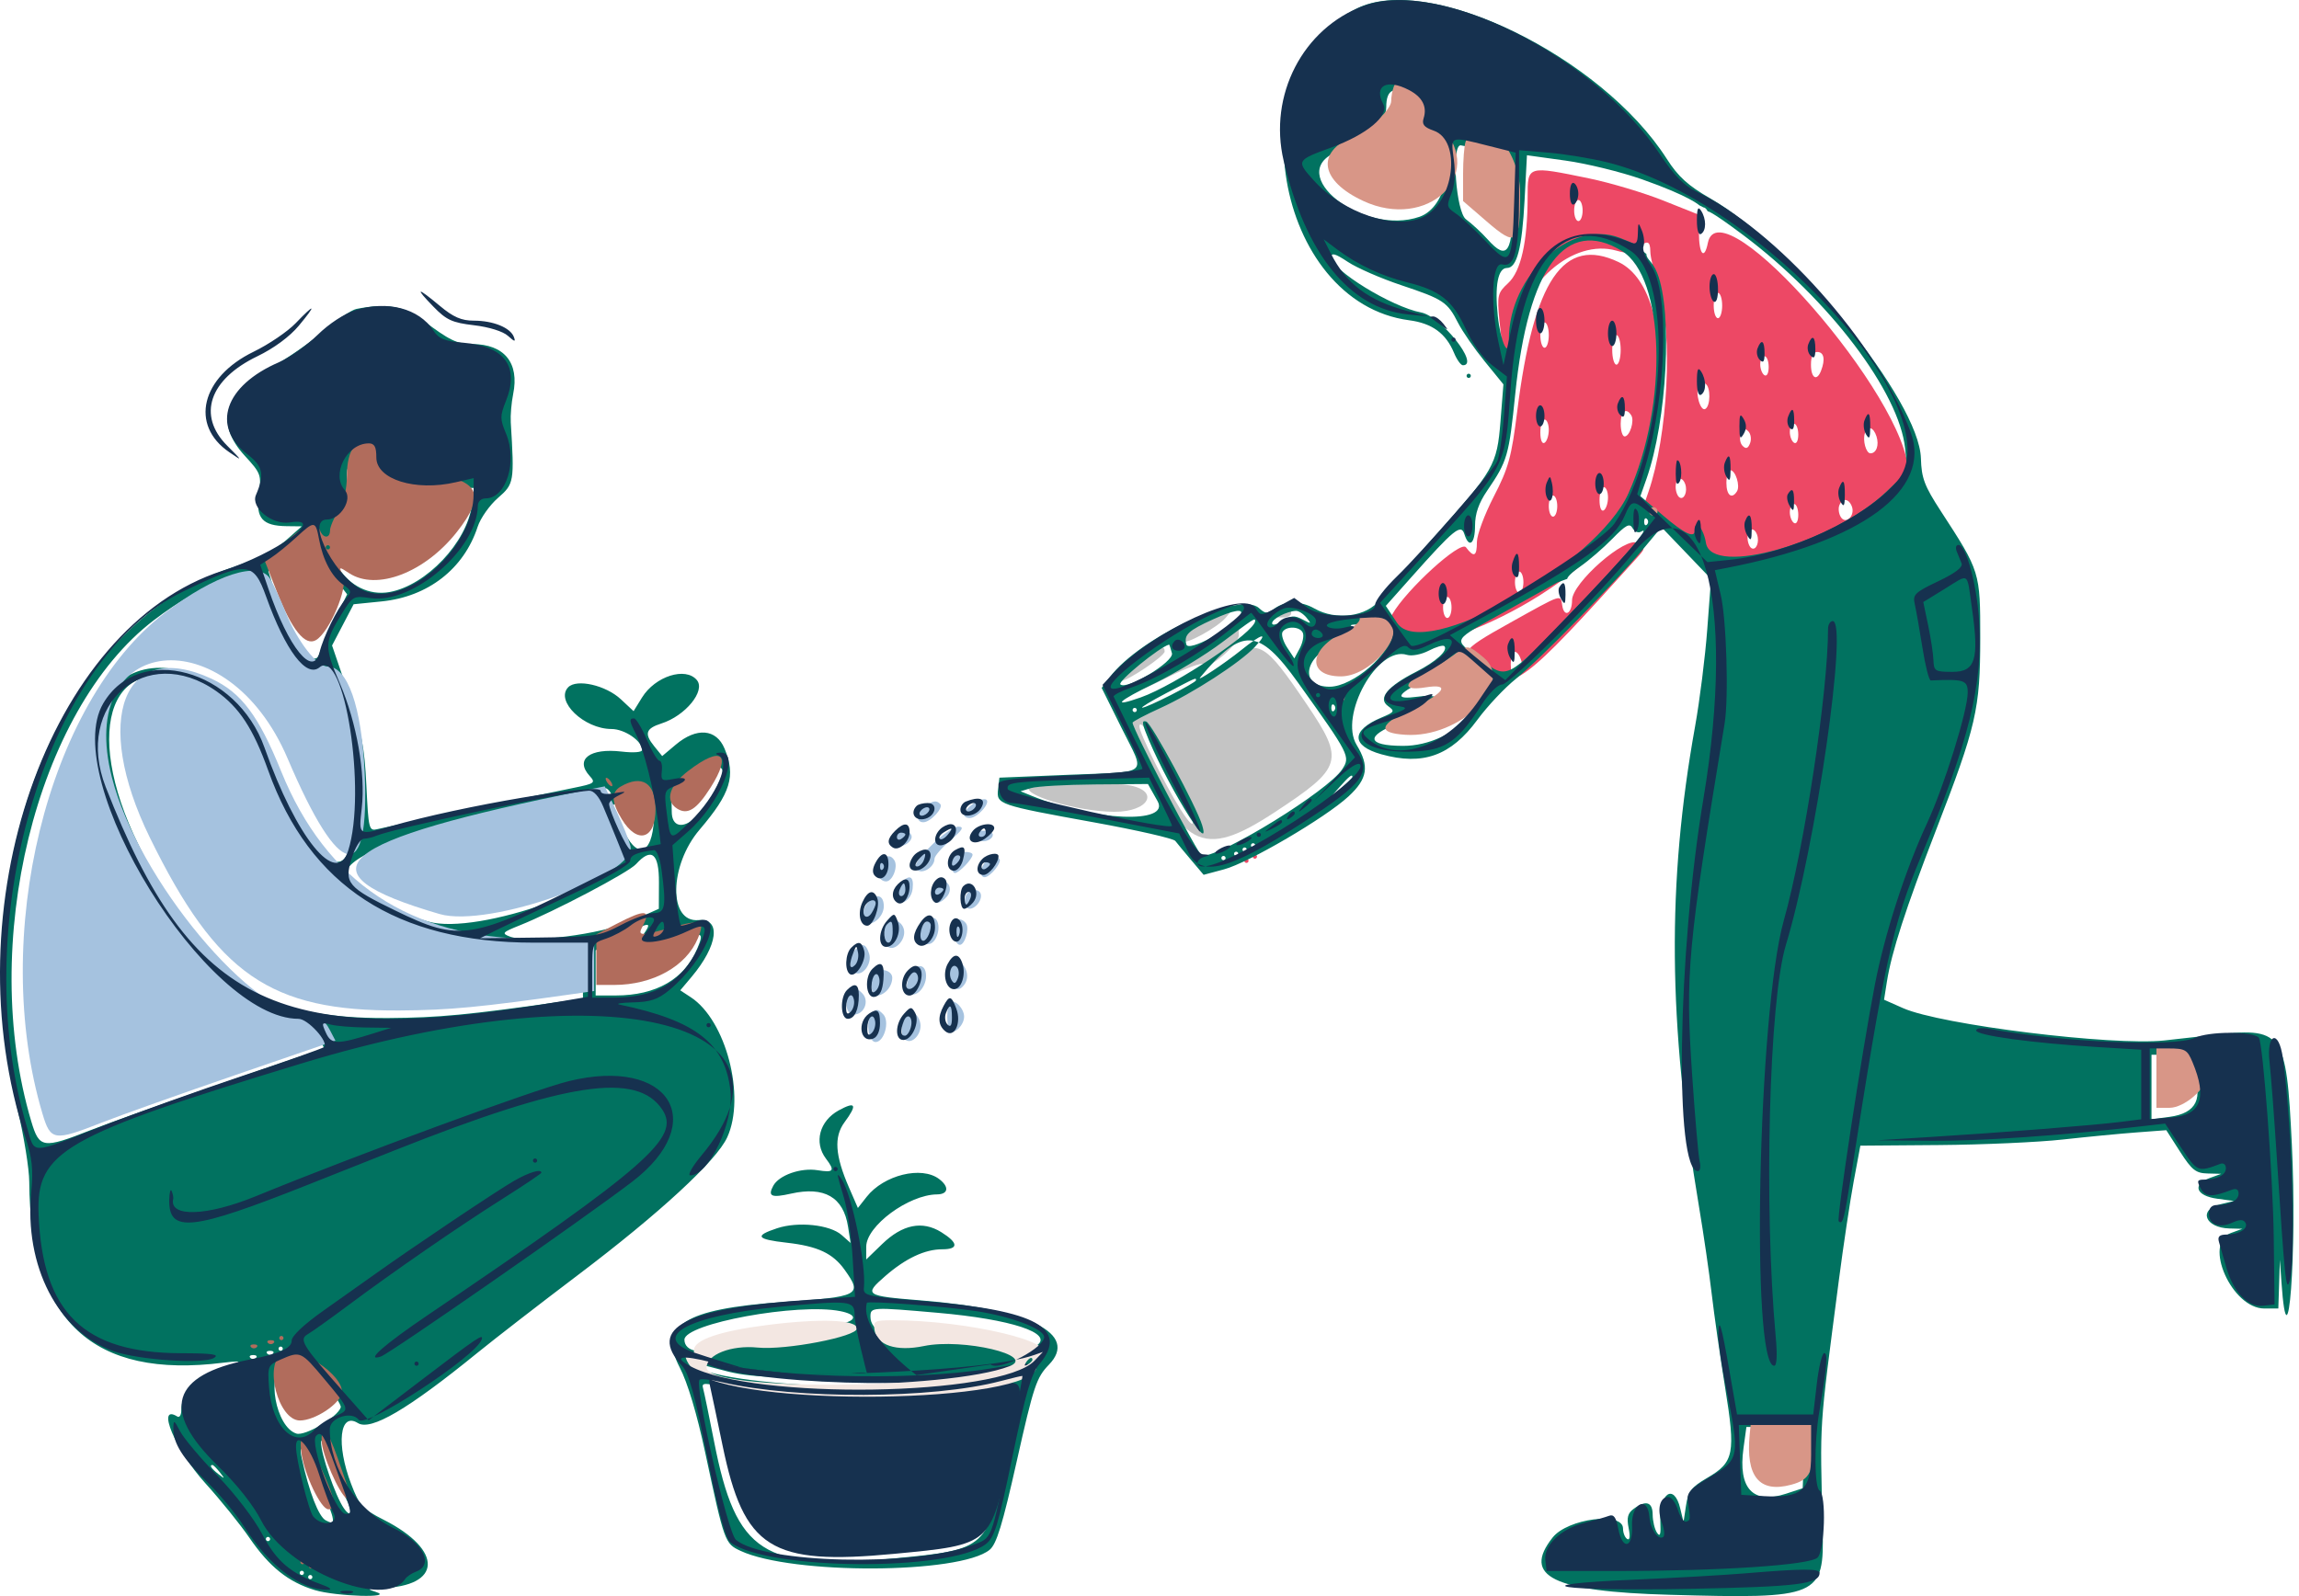 <svg width="576" height="400" viewBox="0 0 576 400" fill="none" xmlns="http://www.w3.org/2000/svg">
<path fill-rule="evenodd" clip-rule="evenodd" d="M302.18 155.339C297.281 157.892 295.317 159.711 296.347 160.742C297.165 161.56 304.764 157.396 307.029 154.889C309.625 152.015 308.323 152.136 302.18 155.339ZM320.346 153.718C319.063 154.548 319.216 154.747 321.139 154.761C322.447 154.769 323.518 154.3 323.518 153.718C323.518 152.392 322.396 152.392 320.346 153.718ZM303.957 160.704C301.049 162.735 295.231 166.371 291.027 168.782C280.968 174.551 281.94 175.088 292.667 169.69C297.336 167.339 301.32 165.908 301.52 166.509C302.163 168.439 310.376 161.63 310.376 159.168C310.376 156.269 310.267 156.294 303.957 160.704ZM307.658 165.499C304.459 167.851 297.474 172.139 292.137 175.029L282.431 180.281L284.057 184.199C295.938 212.853 301.015 215.617 319.476 203.487C336.444 192.336 336.945 190.622 327.384 176.487C316.768 160.791 315.226 159.932 307.658 165.499ZM287.039 164.155C283.389 166.412 279.351 170.653 280.853 170.653C282.56 170.653 291.797 164.42 291.797 163.267C291.797 161.713 290.641 161.928 287.039 164.155ZM294.378 171.241C292.407 172.822 292.42 172.841 294.705 171.733C296.013 171.098 297.084 170.357 297.084 170.087C297.084 169.277 296.535 169.511 294.378 171.241ZM290.74 173.299C290.74 173.59 290.978 173.828 291.269 173.828C291.559 173.828 291.797 173.59 291.797 173.299C291.797 173.008 291.559 172.77 291.269 172.77C290.978 172.77 290.74 173.008 290.74 173.299ZM294.615 195.772C299.699 205.756 300.38 210.146 295.693 202.714C291.94 196.763 285.449 183.639 285.477 182.058C285.518 179.725 289.452 185.63 294.615 195.772ZM258.084 197.016C255.048 198.941 269.725 203.418 279.172 203.448C287.966 203.477 290.752 198.092 282.638 196.75C276.652 195.76 259.777 195.943 258.084 197.016Z" fill="#C4C4C4"/>
<path fill-rule="evenodd" clip-rule="evenodd" d="M243.84 201.401C241.262 203.208 240.83 205.005 242.974 205.005C244.864 205.005 248.305 201.142 247.085 200.388C246.56 200.062 245.1 200.519 243.84 201.401ZM231.755 201.912C229.573 203.184 229.275 206.064 231.326 206.064C233.136 206.064 236.494 202.418 235.552 201.477C234.619 200.543 233.977 200.617 231.755 201.912ZM233.294 211.926C229.741 215.48 228.802 217.039 229.682 217.919C231.014 219.252 234.138 217.347 234.138 215.203C234.138 214.545 235.924 212.477 238.108 210.606C241.212 207.946 241.644 207.194 240.086 207.164C238.992 207.141 235.933 209.284 233.294 211.926ZM224.021 209.334C223.631 209.967 223.82 210.996 224.444 211.62C225.765 212.942 229.202 210.679 228.24 209.122C227.434 207.817 224.879 207.946 224.021 209.334ZM243.932 209.507C244.175 210.235 245.247 210.831 246.315 210.831C247.382 210.831 248.455 210.235 248.697 209.507C248.977 208.668 248.103 208.183 246.315 208.183C244.526 208.183 243.653 208.668 243.932 209.507ZM239.079 214.185C238.062 215.202 238.209 218.775 239.268 218.775C240.293 218.775 243.667 215.258 243.667 214.19C243.667 213.268 240 213.265 239.079 214.185ZM220.484 215.992C219.042 217.73 220.023 220.893 222.003 220.893C223.614 220.893 225.068 217.2 224.085 215.607C223.174 214.134 221.914 214.269 220.484 215.992ZM247.056 215.809C245.595 217.271 245.355 219.834 246.68 219.834C248.097 219.834 251.16 216.032 250.376 215.247C249.353 214.223 248.496 214.369 247.056 215.809ZM225.879 221.105C225.18 221.804 224.608 223.269 224.608 224.36C224.608 227.59 228.258 226.125 228.649 222.738C229.005 219.646 227.956 219.027 225.879 221.105ZM234.844 221.6C233.809 222.635 233.982 226.19 235.067 226.19C235.578 226.19 236.572 225.496 237.276 224.647C239.157 222.38 236.896 219.547 234.844 221.6ZM241.952 224.55C241.628 225.396 241.685 226.611 242.079 227.25C242.984 228.714 245.785 226.614 245.785 224.472C245.785 222.531 242.702 222.595 241.952 224.55ZM217.811 225.726C215.79 227.747 215.597 231.486 217.513 231.486C219.458 231.486 221.431 229.275 221.431 227.1C221.431 224.432 219.743 223.792 217.811 225.726ZM231.549 231.421C229.323 233.882 230.109 237.1 232.811 236.585C234.841 236.197 235.954 231.82 234.414 230.279C233.838 229.703 232.69 230.161 231.549 231.421ZM222.174 231.096C221.038 232.232 221.29 236.57 222.537 237.34C224.238 238.392 226.865 235.642 226.512 233.179C226.195 230.97 223.563 229.706 222.174 231.096ZM238.896 231.495C238.069 232.835 239.259 236.782 240.491 236.782C241.722 236.782 242.912 232.835 242.086 231.495C241.722 230.908 241.004 230.427 240.491 230.427C239.977 230.427 239.259 230.908 238.896 231.495ZM214.231 238.053C212.643 239.642 212.582 242.779 214.121 243.73C215.989 244.884 218.566 241.55 217.762 239.019C216.955 236.474 216.055 236.228 214.231 238.053ZM238.021 241.726C236.825 242.92 237.237 245.992 238.762 247.258C239.861 248.17 240.519 248.086 241.497 246.908C243.868 244.051 240.586 239.158 238.021 241.726ZM227.719 244.899C227.008 246.77 227.002 248.075 227.7 248.773C229.246 250.319 232.02 247.636 232.02 244.597C232.02 241.137 229.07 241.344 227.719 244.899ZM218.961 243.844C217.697 245.108 218.218 249.493 219.631 249.493C221.595 249.493 223.549 247.275 223.549 245.044C223.549 243.175 220.441 242.362 218.961 243.844ZM213.047 248.86C211.406 250.837 211.958 254.26 213.919 254.26C216.537 254.26 217.904 250.808 216.028 248.931C214.553 247.455 214.218 247.447 213.047 248.86ZM238.011 251.267C237.108 252.172 237.108 257.407 238.011 258.311C239.068 259.367 241.55 256.897 241.55 254.789C241.55 252.681 239.068 250.211 238.011 251.267ZM218.31 254.193C216.831 255.976 217.609 261.145 219.356 261.145C221.558 261.145 222.992 255.897 221.263 254.167C219.832 252.736 219.516 252.739 218.31 254.193ZM226.082 256.455C225.694 258.002 225.918 259.701 226.599 260.382C228.418 262.202 231.376 258.827 230.469 255.967C229.488 252.874 226.909 253.162 226.082 256.455Z" fill="#A5C2DF"/>
<path fill-rule="evenodd" clip-rule="evenodd" d="M398.176 44.718C403.458 45.807 411.802 48.3 416.717 50.259L425.651 53.821V58.229C425.651 63.736 427.003 65.325 427.895 60.868C430.914 45.792 478.095 99.882 478.095 118.418C478.095 132.607 431.705 150.281 427.333 137.758C426.383 135.042 425.889 134.593 425.152 135.782C423.988 137.663 421.343 136.423 415.376 131.196L411.458 127.766L412.987 123.334C417.899 109.092 419.199 83.638 415.6 72.169C414.442 68.48 413.488 64.389 413.481 63.08C413.465 60.298 412.703 60.103 410.307 62.269C408.966 63.483 407.761 63.609 405.016 62.823C394.122 59.702 381.17 70.969 378.995 85.46C377.999 92.09 376.563 89.896 375.674 80.387C375.073 73.962 375.2 73.413 377.868 70.944C381.058 67.991 382.726 60.582 382.736 49.323C382.744 41.466 382.605 41.507 398.176 44.718ZM394.397 52.762C394.397 54.217 394.873 55.408 395.456 55.408C396.039 55.408 396.516 54.217 396.516 52.762C396.516 51.307 396.039 50.117 395.456 50.117C394.873 50.117 394.397 51.307 394.397 52.762ZM405.508 65.668C421.998 73.522 417.77 121.301 399.013 139.062C378.212 158.758 339.587 170.231 348.813 153.972C352.347 147.745 365.937 135.369 367.281 137.154C369.28 139.812 370.029 139.451 370.029 135.826C370.029 134.077 371.93 128.958 374.254 124.45C377.961 117.258 378.682 114.634 380.136 103.027C384.258 70.124 391.739 59.109 405.508 65.668ZM429.359 76.572C429.359 78.318 429.836 79.746 430.419 79.746C431.001 79.746 431.478 78.318 431.478 76.572C431.478 74.826 431.001 73.397 430.419 73.397C429.836 73.397 429.359 74.826 429.359 76.572ZM385.921 83.979C385.921 85.725 386.398 87.154 386.98 87.154C387.563 87.154 388.04 85.725 388.04 83.979C388.04 82.233 387.563 80.805 386.98 80.805C386.398 80.805 385.921 82.233 385.921 83.979ZM403.932 87.683C403.932 89.72 404.409 91.387 404.991 91.387C405.574 91.387 406.051 89.72 406.051 87.683C406.051 85.646 405.574 83.979 404.991 83.979C404.409 83.979 403.932 85.646 403.932 87.683ZM453.727 91.387C453.727 94.779 455.201 95.651 456.263 92.887C457.352 90.051 456.98 88.212 455.316 88.212C454.257 88.212 453.727 89.27 453.727 91.387ZM441.014 91.324C441.014 92.454 441.49 93.672 442.073 94.032C442.674 94.404 443.132 93.514 443.132 91.978C443.132 90.489 442.656 89.27 442.073 89.27C441.49 89.27 441.014 90.194 441.014 91.324ZM425.625 96.721C424.628 98.331 426.033 103.243 427.271 102.479C428.584 101.669 428.615 96.997 427.313 96.194C426.771 95.859 426.011 96.096 425.625 96.721ZM406.051 106.201C406.051 107.948 406.496 109.376 407.039 109.376C408.327 109.376 409.558 105.472 408.706 104.095C407.409 102 406.051 103.079 406.051 106.201ZM385.921 108.38C385.921 110.269 386.363 111.345 386.98 110.963C387.563 110.604 388.04 109.148 388.04 107.726C388.04 106.305 387.563 105.143 386.98 105.143C386.398 105.143 385.921 106.6 385.921 108.38ZM448.43 108.255C448.43 109.386 448.907 110.604 449.489 110.963C450.09 111.335 450.549 110.445 450.549 108.909C450.549 107.421 450.072 106.201 449.489 106.201C448.907 106.201 448.43 107.125 448.43 108.255ZM436.14 108.741C435.752 109.751 435.959 111.1 436.6 111.74C437.447 112.587 437.958 112.404 438.471 111.069C438.859 110.06 438.652 108.71 438.011 108.07C437.163 107.224 436.653 107.407 436.14 108.741ZM467.231 108.582C466.634 110.357 467.532 113.609 468.621 113.609C470.113 113.609 470.846 111.57 470.146 109.367C469.392 106.992 467.902 106.591 467.231 108.582ZM432.538 121.016C432.538 124.139 433.896 125.217 435.193 123.123C436.045 121.745 434.814 117.842 433.526 117.842C432.983 117.842 432.538 119.27 432.538 121.016ZM419.824 122.012C419.824 123.142 420.261 124.335 420.793 124.664C421.955 125.381 422.888 123.141 422.204 121.281C421.446 119.225 419.824 119.724 419.824 122.012ZM400.754 125.312C400.754 127.2 401.195 128.277 401.813 127.895C402.396 127.535 402.873 126.079 402.873 124.658C402.873 123.236 402.396 122.075 401.813 122.075C401.23 122.075 400.754 123.532 400.754 125.312ZM388.04 126.836C388.04 128.291 388.517 129.482 389.099 129.482C389.682 129.482 390.159 128.291 390.159 126.836C390.159 125.381 389.682 124.191 389.099 124.191C388.517 124.191 388.04 125.381 388.04 126.836ZM460.826 126.668C460.526 127.448 460.693 128.754 461.198 129.569C462.434 131.567 464.86 129.234 463.966 126.907C463.185 124.876 461.561 124.752 460.826 126.668ZM448.43 128.361C448.43 129.491 448.907 130.709 449.489 131.069C450.09 131.441 450.549 130.551 450.549 129.015C450.549 127.526 450.072 126.307 449.489 126.307C448.907 126.307 448.43 127.231 448.43 128.361ZM437.835 134.71C437.835 135.841 438.272 137.033 438.805 137.362C439.966 138.08 440.899 135.84 440.215 133.979C439.457 131.923 437.835 132.423 437.835 134.71ZM413.467 134.244C413.467 134.535 413.229 134.773 412.937 134.773C412.646 134.773 412.408 134.535 412.408 134.244C412.408 133.953 412.646 133.715 412.937 133.715C413.229 133.715 413.467 133.953 413.467 134.244ZM409.989 139.96C381.425 171.636 379.107 173.37 371.799 168.536C364.953 164.006 365.313 163.326 378.423 156.029C391.634 148.677 390.963 148.898 391.409 151.746C391.898 154.866 393.867 153.812 393.867 150.43C393.867 146.059 407.371 134.257 410.29 136.078C412.295 137.328 412.289 137.41 409.989 139.96ZM379.564 145.884C379.564 147.339 380.041 148.53 380.624 148.53C381.206 148.53 381.683 147.339 381.683 145.884C381.683 144.429 381.206 143.239 380.624 143.239C380.041 143.239 379.564 144.429 379.564 145.884ZM361.553 152.233C361.553 153.688 362.03 154.879 362.613 154.879C363.195 154.879 363.672 153.688 363.672 152.233C363.672 150.778 363.195 149.588 362.613 149.588C362.03 149.588 361.553 150.778 361.553 152.233ZM378.505 166.519C378.505 169.642 379.863 170.72 381.16 168.626C382.011 167.248 380.78 163.344 379.493 163.344C378.95 163.344 378.505 164.773 378.505 166.519ZM314.936 214.667C314.936 214.958 314.698 215.196 314.407 215.196C314.115 215.196 313.877 214.958 313.877 214.667C313.877 214.376 314.115 214.138 314.407 214.138C314.698 214.138 314.936 214.376 314.936 214.667ZM312.817 215.725C312.817 216.016 312.579 216.254 312.288 216.254C311.996 216.254 311.758 216.016 311.758 215.725C311.758 215.434 311.996 215.196 312.288 215.196C312.579 215.196 312.817 215.434 312.817 215.725Z" fill="#ED4865"/>
<path fill-rule="evenodd" clip-rule="evenodd" d="M339.902 2.147C309.408 17.511 319.247 75.816 353.083 80.264C358.807 81.017 362.275 83.55 364.309 88.463C365.009 90.153 366.007 91.538 366.527 91.538C370.828 91.538 361.08 79.251 356.025 78.302C348.664 76.92 333.547 67.628 333.547 64.486C333.547 63.257 334.509 63.524 337.706 65.641C339.994 67.157 346.018 69.784 351.094 71.48C361.649 75.005 362.635 75.662 365.327 80.943C366.408 83.064 369.404 87.392 371.983 90.56L376.673 96.323L375.941 105.537C375.065 116.578 374.366 117.796 359.222 134.675C353.366 141.2 347.282 148.236 345.702 150.31C342.462 154.56 334.728 155.589 329.31 152.49C325.907 150.543 321.912 150.553 319.321 152.515C317.518 153.879 317.056 153.863 315.414 152.377C310.627 148.042 285.607 159.652 278.036 169.721L276.019 172.403L281.003 182.445C287.035 194.597 288.493 193.313 267.706 194.173L250.395 194.891L250.06 197.806C249.624 201.586 250.067 201.739 274.122 206.099C284.843 208.042 293.997 210.131 294.466 210.742C294.936 211.352 296.725 213.513 298.442 215.544L301.563 219.237L306.679 217.867C312.84 216.218 332.045 204.963 337.85 199.6C342.646 195.169 343.148 192.022 339.906 186.701C335.399 179.303 345.156 161.781 352.486 164.11C353.684 164.49 356.091 164.031 357.955 163.067C359.787 162.119 361.546 161.606 361.866 161.926C362.907 162.968 359.739 165.85 354.799 168.358C347.669 171.976 345.142 175.023 347.712 176.903C349.54 178.241 349.434 178.433 346.109 179.824C338.475 183.017 338.475 186.915 346.107 189.036C356.519 191.93 363.51 189.413 370.158 180.376C372.663 176.971 377.009 172.352 379.816 170.11C385.472 165.594 404.694 145.975 411.74 137.525L416.263 132.101L422.477 138.585L428.691 145.069L427.746 157.679C427.227 164.613 425.851 175.585 424.688 182.059C417.621 221.418 417.91 256.248 425.688 302.485C426.816 309.189 428.238 318.968 428.851 324.215C429.463 329.462 430.972 340.011 432.206 347.657C434.893 364.307 434.474 366.435 427.74 370.368C423.76 372.693 422.96 373.733 422.426 377.281L421.798 381.457L420.97 378.012C419.428 371.602 415.635 374.187 415.992 381.406C416.149 384.575 415.926 385.282 415.144 384.107C414.56 383.233 414.076 381.205 414.066 379.602C414.048 376.392 412.39 375.873 409.322 378.118C407.823 379.215 407.524 380.341 408.044 382.941C408.468 385.059 408.331 386.09 407.679 385.688C407.105 385.333 406.636 384.148 406.636 383.056C406.636 378.767 392.769 380.548 388.996 385.322C381.301 395.057 389.053 398.854 418.288 399.67C455.916 400.72 457.06 400.231 456.655 383.257C455.982 354.975 455.685 359.554 460.699 320.958C461.841 312.169 463.523 300.959 464.436 296.047L466.098 287.114L485.888 286.961C496.771 286.877 510.682 286.254 516.799 285.577C522.916 284.901 531.258 284.097 535.336 283.793L542.751 283.238L546.202 288.621C549.148 293.218 550.154 294.017 553.087 294.088L556.521 294.172L553.551 295.255C549.166 296.856 550.225 299.697 555.473 300.406L559.699 300.976L556.256 301.815C550.701 303.167 552.449 307.709 558.587 307.868L561.818 307.952L558.905 309.016C551.925 311.568 559.187 327.925 567.298 327.925H570.821L571.017 321.83L571.213 315.735L571.602 321.3C573.231 344.604 575.538 314.003 574.206 286.766C572.812 258.284 572.085 257.315 553.711 259.468C550.596 259.833 545.434 260.41 542.239 260.75C529.213 262.136 486.22 256.819 476.824 252.661L472.039 250.542L472.748 246.038C473.921 238.598 477.448 227.704 485.019 208.141C495.166 181.92 496.135 177.72 496.139 159.91C496.143 143.311 496.128 143.261 486.27 128.109C482.147 121.772 481.417 119.837 481.272 114.858C480.852 100.425 449.642 61.894 428.524 49.739C422.925 46.516 420.453 44.27 417.617 39.834C401.14 14.058 357.891 -6.916 339.902 2.147ZM353.436 24.286C354.942 25.341 355.791 27.036 355.791 28.984C355.791 31.16 356.7 32.678 358.969 34.296C364.909 38.529 362.709 51.864 355.665 54.322C341.468 59.275 321.494 43.493 335.016 38.006C342.65 34.907 347.317 30.676 347.317 26.854C347.317 22.28 349.356 21.425 353.436 24.286ZM371.893 37.611C378.912 39.105 379.062 39.358 379.064 49.666C379.067 63.359 377.702 65.574 372.711 59.983C371.27 58.369 368.825 56.103 367.279 54.947C364.804 53.099 363.6 36.416 365.941 36.416C366.127 36.416 368.805 36.953 371.893 37.611ZM411.402 44.941C423.515 49.207 425.75 51.456 425.75 51.456L426.811 51.986C427.393 51.986 427.871 52.987 427.871 52.987C427.871 52.987 428.077 52.396 436.806 58.952C458.278 75.081 475.865 98.285 477.322 112.409L477.912 118.133L472.728 123.121C459.365 135.978 428.795 144.706 427.414 136.059C426.828 132.395 424.643 129.887 424.643 132.879C424.643 135.015 422.094 133.828 416.607 129.137L410.989 124.334L412.501 120.048C417.678 105.362 419.102 78.262 415.211 68.443C413.99 65.36 412.495 65.052 412.495 63.65L409.153 60.973C409.153 60.973 408.293 60.566 405.822 59.603C393.508 54.813 378.036 68.981 378.036 85.048C378.036 90.18 375.942 85.733 375.254 79.137C374.463 71.568 375.309 67.157 377.553 67.157C380.055 67.157 381.327 62.25 381.974 50.116L382.57 38.905L392.22 40.244C397.527 40.98 406.159 43.094 411.402 44.941ZM406.328 62.88C417.134 69.473 418.025 101.213 408.031 123.563C399.953 141.63 356.573 166.002 350.051 156.139L347.207 151.838L353.518 144.744C364.317 132.603 366.043 131.195 366.882 133.839C368.05 137.522 369.562 136.34 369.562 131.745C369.562 128.744 370.481 126.082 372.582 123C377.696 115.5 378.048 114.284 379.639 98.707C382.884 66.935 392.288 54.312 406.328 62.88ZM89.278 77.424C88.053 77.666 84.24 80.253 80.804 83.173C77.368 86.092 71.772 89.974 68.368 91.8C56.215 98.316 53.787 106.032 61.316 114.205C65.364 118.6 65.522 119.032 64.857 123.88C64.038 129.869 65.721 131.791 71.846 131.864L75.616 131.907L71.521 135.527C68.79 137.941 64.186 140.226 57.699 142.39C14.339 156.845 -9.714 218.113 4.422 278.096C6.002 284.798 7.309 292.907 7.327 296.117C7.523 331.023 23.228 345.66 56.02 341.496C59.227 341.089 60.655 341.135 59.198 341.601C50.251 344.455 45.427 348.575 45.427 353.359C45.427 354.598 44.984 355.337 44.441 355.002C39.015 351.646 43.942 363.427 51.417 371.681C55.23 375.892 60.212 382.058 62.488 385.382C67.483 392.684 72.266 396.504 78.915 398.507C84.215 400.103 99.102 400.533 94.153 398.948C91.799 398.193 91.948 398.087 95.511 397.994C110.769 397.591 111.126 388.496 96.182 380.899C90.811 378.17 90.055 377.341 87.973 371.896C84.179 361.977 85.09 353.776 89.668 356.636C92.909 358.662 102.196 353.206 119.576 339.066C123.945 335.511 135.294 326.723 144.796 319.538C165.288 304.041 179.531 290.891 182.215 284.994C186.87 274.766 181.904 255.708 173.076 249.921L170.431 248.186L173.235 244.859C179.918 236.929 180.754 230.071 174.977 230.584C167.433 231.254 167.631 216.885 175.29 207.906C183.073 198.781 184.397 194.471 181.529 187.6C179.452 182.628 174.516 182.232 169.305 186.621L165.908 189.482L163.892 186.991C161.363 183.866 161.78 182.568 165.72 181.307C171.727 179.384 176.835 173.136 174.601 170.442C171.777 167.038 164.153 169.462 160.847 174.815L158.741 178.225L155.562 175.254C151.775 171.713 144.44 170.049 142.34 172.253C139.064 175.693 146.344 182.689 153.207 182.696C156.503 182.701 160.887 185.701 160.887 187.951C160.887 188.535 158.727 188.705 155.759 188.353C147.775 187.407 143.969 190.296 147.727 194.45C149.287 196.176 149.026 196.372 143.754 197.441C133.2 199.582 96.811 207.232 94.573 207.782C92.434 208.307 92.322 207.862 91.794 196.84C91.334 187.208 90.594 183.445 87.221 173.558L83.196 161.766L85.899 156.597L88.6 151.43L95.641 150.719C107.256 149.548 116.231 142.559 119.678 132C120.377 129.86 122.666 126.613 124.764 124.786C128.816 121.257 128.889 120.824 127.97 105.848C127.863 104.099 128.133 100.905 128.571 98.75C130.165 90.908 126.354 86.258 118.305 86.222C114.471 86.205 112.6 85.295 105.798 80.142C101.273 76.714 96.701 75.962 89.278 77.424ZM367.443 94.188C367.443 94.479 367.681 94.718 367.973 94.718C368.264 94.718 368.502 94.479 368.502 94.188C368.502 93.896 368.264 93.658 367.973 93.658C367.681 93.658 367.443 93.896 367.443 94.188ZM94.729 116.169C96.126 120.894 99.49 122.245 109.917 122.263L118.795 122.279L118.212 126.626C116.967 135.923 106.844 146.633 97.677 148.354C86.98 150.362 78.478 137.068 85.784 129.757C88.117 127.423 88.836 125.943 88.27 124.64C86.238 119.96 86.504 116.203 88.992 114.459C92.522 111.985 93.587 112.302 94.729 116.169ZM412.638 131.466C412.25 131.854 411.932 131.536 411.932 130.759C411.932 129.982 412.25 129.664 412.638 130.052C413.026 130.441 413.026 131.077 412.638 131.466ZM411.146 133.239C414.064 131.435 406.797 139.863 393.404 153.815C377.218 170.678 377.697 170.445 370.568 164.945C363.992 159.872 363.368 160.916 377.771 152.889L390.217 145.952L392.662 145.069C392.662 145.069 392.547 144.314 395.869 142.009C398.043 140.503 401.691 137.352 403.978 135.01C407.381 131.521 408.299 131.042 409.039 132.366C409.537 133.255 410.485 133.649 411.146 133.239ZM80.271 137.732C80.846 139.818 82.59 143.194 84.144 145.235L86.972 148.944L83.778 155.487C82.022 159.085 80.3 162.905 79.954 163.973C78.555 168.282 72.114 158.884 68.521 147.292L67.24 143.154L72.325 138.547C78.483 132.967 78.944 132.92 80.271 137.732ZM64.859 146.925C65.671 148.237 67.436 152.048 68.783 155.395C71.662 162.552 76.585 168.92 79.237 168.92C84.263 168.92 87.8 178.987 88.549 195.421C89.852 224.013 82.309 222.671 69.253 191.989C54.133 156.449 15.985 160.557 25.229 196.729C31.767 222.311 60.601 256.903 75.388 256.903C77.371 256.903 78.643 257.753 79.713 259.797L81.227 262.691L56.178 271.3C42.4 276.036 27.314 281.409 22.653 283.242C10.731 287.93 9.857 287.799 7.834 281.019C-5.384 236.705 8.971 177.997 38.542 155.434C51.072 145.874 62.023 142.333 64.859 146.925ZM310.769 154.085C308.637 157.538 297.748 163.5 297.226 161.501C296.591 159.074 297.691 158.043 303.949 155.202C309.096 152.866 311.796 152.423 310.769 154.085ZM327.327 154.784C328.649 156.387 328.557 156.429 326.326 155.238C324.301 154.158 323.42 154.225 321.294 155.619C319.846 156.568 318.717 156.819 318.717 156.19C318.717 155.094 322.317 153.22 324.678 153.086C325.335 153.05 326.527 153.814 327.327 154.784ZM314.48 155.603C314.48 158.345 294.503 171.706 285.818 174.773C278.281 177.433 279.963 175.763 289.446 171.169C294.385 168.777 301.916 164.192 306.183 160.979C314.049 155.058 314.48 154.778 314.48 155.603ZM348.172 159.01C348.819 163.561 339.007 172.1 333.129 172.1C325.506 172.1 326.583 164.637 334.694 161.264C339.96 159.074 340.991 157.905 338.578 156.866C337.85 156.552 339.637 156.393 342.55 156.513C347.082 156.698 347.893 157.059 348.172 159.01ZM326.434 158.638C326.724 159.397 326.36 161.143 325.624 162.519L324.285 165.021L322.469 162.247C321.47 160.722 320.96 158.975 321.336 158.367C322.301 156.803 325.801 156.99 326.434 158.638ZM325.188 171.04C338.201 189.228 338.38 189.581 336.257 192.824C332.764 198.159 306.316 214.502 301.174 214.502C300.326 214.502 283.761 182.739 283.761 181.113C283.761 180.832 286.891 179.181 290.717 177.445C298.783 173.786 310.69 166.08 314.399 162.121C317.999 158.28 316.199 158.708 310.95 162.942C306.719 166.356 299.607 171.09 300.709 169.759C311.212 157.08 315.355 157.297 325.188 171.04ZM293.623 163.702C294.181 165.839 282.242 173.053 280.701 171.511C279.961 170.77 290.463 162.187 292.906 161.537C292.984 161.517 293.306 162.491 293.623 163.702ZM369.48 167.425C376.965 173.726 364.743 186.97 351.484 186.925C342.387 186.893 341.968 184.46 350.495 181.193C360.756 177.262 363.47 173.46 355.206 174.594C349.287 175.406 349.783 174.094 356.727 170.573C359.49 169.171 362.374 167.273 363.137 166.353C365 164.107 365.675 164.221 369.48 167.425ZM50.194 171.994C57.622 175.443 61.99 181.247 67.614 195.142C78.882 222.984 100.021 237.02 130.96 237.203L146.052 237.292L146.054 243.773L146.057 250.254L141.026 250.969C117.319 254.332 109.801 255.048 97.331 255.127C64.874 255.334 51.547 246.11 34.736 211.809C20.174 182.093 28.081 161.727 50.194 171.994ZM299.65 170.495C299.65 171.138 287.301 177.42 286.175 177.349C285.721 177.321 288.449 175.675 292.235 173.69C299.899 169.676 299.65 169.782 299.65 170.495ZM334.253 178.108C333.864 178.495 333.547 178.177 333.547 177.4C333.547 176.623 333.864 176.305 334.253 176.693C334.641 177.082 334.641 177.718 334.253 178.108ZM284.821 177.93C284.821 178.222 284.582 178.461 284.291 178.461C284 178.461 283.761 178.222 283.761 177.93C283.761 177.639 284 177.4 284.291 177.4C284.582 177.4 284.821 177.639 284.821 177.93ZM286.955 183.271C291.381 194.921 303.785 215.429 301.195 206.816C299.817 202.234 288.516 181.257 287.195 180.83C286.171 180.498 286.115 181.062 286.955 183.271ZM181.013 193.343C181.013 195.426 176.979 202.314 174.284 204.831C171.062 207.84 168.302 207.182 168.302 203.404C168.302 201.929 168.239 200.369 168.163 199.939C168.087 199.509 170.195 197.958 172.847 196.494C175.499 195.029 178.025 193.473 178.459 193.036C179.597 191.889 181.013 192.059 181.013 193.343ZM338.843 194.707C338.843 194.896 337.532 196.208 335.93 197.622L333.017 200.191L335.585 197.276C337.985 194.552 338.843 193.874 338.843 194.707ZM290.029 200.791C293.282 206.584 274.053 205.77 258.529 199.458L255.691 198.303L258.339 197.498C259.796 197.055 266.977 196.645 274.298 196.587L287.609 196.481L290.029 200.791ZM152.942 198.601C153.303 199.184 153.359 199.661 153.067 199.661C152.776 199.661 152.243 199.184 151.883 198.601C151.523 198.018 151.467 197.541 151.758 197.541C152.05 197.541 152.582 198.018 152.942 198.601ZM155.131 213.872C156.973 221.218 119.672 234.55 107.324 230.958C71.351 220.492 80.648 212.611 143.939 199.915L148.705 198.958L151.569 205.021C153.143 208.356 154.746 212.338 155.131 213.872ZM163.851 205.226C163.405 214.594 159.31 215.556 155.806 207.119L153.575 201.745L156.966 200.26C163.573 197.365 164.203 197.82 163.851 205.226ZM314.48 211.852C314.48 212.143 314.242 212.382 313.95 212.382C313.659 212.382 313.421 212.143 313.421 211.852C313.421 211.56 313.659 211.322 313.95 211.322C314.242 211.322 314.48 211.56 314.48 211.852ZM312.361 212.912C312.361 213.203 312.123 213.442 311.832 213.442C311.54 213.442 311.302 213.203 311.302 212.912C311.302 212.62 311.54 212.382 311.832 212.382C312.123 212.382 312.361 212.62 312.361 212.912ZM310.243 213.972C310.243 214.263 310.004 214.502 309.713 214.502C309.422 214.502 309.184 214.263 309.184 213.972C309.184 213.68 309.422 213.442 309.713 213.442C310.004 213.442 310.243 213.68 310.243 213.972ZM165.095 221.127L165.067 227.752L158.16 230.84C150.748 234.155 132.392 236.48 127.706 234.7C125.63 233.911 125.875 233.635 130.168 231.923C138.761 228.497 157.463 218.651 159.359 216.554C163.209 212.298 165.127 213.827 165.095 221.127ZM307.065 215.032C307.065 215.323 306.827 215.562 306.535 215.562C306.244 215.562 306.006 215.323 306.006 215.032C306.006 214.74 306.244 214.502 306.535 214.502C306.827 214.502 307.065 214.74 307.065 215.032ZM160.887 234.642L158.624 237.822L161.08 237.787C162.43 237.768 166.151 236.849 169.349 235.745C176.101 233.413 176.434 233.531 174.722 237.668C171.543 245.347 164.41 249.465 154.267 249.476L149.235 249.483V243.82V238.158L155.326 234.913C163.068 230.786 163.651 230.758 160.887 234.642ZM549.16 267.999C552.184 275.238 550.408 278.977 543.508 279.904L539.043 280.503V272.413V264.323H543.335C547.23 264.323 547.768 264.662 549.16 267.999ZM210.143 278.268C205.32 280.907 203.881 286.322 206.931 290.357C209.261 293.44 208.915 293.93 204.864 293.272C200.626 292.584 195.156 294.507 193.721 297.191C192.309 299.83 193.258 300.244 198.191 299.135C206.541 297.257 211.31 300.015 212.466 307.388L213.11 311.495L210.875 309.515C207.943 306.916 199.963 306.074 194.711 307.808C188.927 309.719 189.488 310.571 197.099 311.433C204.901 312.316 208.674 314.089 211.648 318.267C216.155 324.602 215.412 324.982 195.843 326.33C171.397 328.015 164.845 332.209 170.293 342.684C172.266 346.476 174.593 354.243 176.677 363.994C181.504 386.558 181.6 386.826 185.534 388.66C198.413 394.666 240.422 394.496 247.935 388.408C249.676 386.996 251.164 382.137 254.77 366.07C258.982 347.307 259.675 345.231 262.806 341.998C270.289 334.273 257.95 328.081 230.703 325.889C216.713 324.764 216.366 324.526 221.794 319.796C226.888 315.359 231.721 313.085 236.061 313.085C240.227 313.085 240.14 311.473 235.83 308.794C231.082 305.844 226.101 306.85 221 311.788L217.028 315.635V312.438C217.028 307.241 227.642 299.398 234.77 299.328C237.617 299.3 237.873 297.434 235.3 295.48C230.899 292.136 221.445 294.456 217.137 299.937L214.94 302.731L212.698 297.573C209.216 289.562 208.897 284.894 211.583 281.258C214.859 276.822 214.426 275.923 210.143 278.268ZM210.54 328.588C214.629 329.406 214.811 330.847 210.937 331.727C209.335 332.09 204.98 333.296 201.26 334.407C195.938 335.995 193.678 336.199 190.667 335.361C184.632 333.684 181.58 334.075 178.964 336.86C176.393 339.599 171.48 338.866 171.48 335.743C171.48 331.691 199.969 326.472 210.54 328.588ZM235.035 329.01C253.317 330.61 263.972 334.107 259.821 337.144C257.129 339.115 255.176 338.885 248.143 335.77C243.298 333.623 240.925 333.154 237.419 333.649C234.942 333.999 230.781 334.585 228.171 334.951C222.685 335.721 218.087 333.472 218.087 330.021C218.087 327.551 218.253 327.541 235.035 329.01ZM70.85 337.996C70.85 338.287 70.611 338.526 70.32 338.526C70.029 338.526 69.79 338.287 69.79 337.996C69.79 337.704 70.029 337.466 70.32 337.466C70.611 337.466 70.85 337.704 70.85 337.996ZM68.378 339.233C67.99 339.621 67.354 339.621 66.965 339.233C66.578 338.844 66.895 338.526 67.672 338.526C68.448 338.526 68.766 338.844 68.378 339.233ZM64.141 340.293C63.753 340.681 63.117 340.681 62.728 340.293C62.341 339.904 62.658 339.586 63.435 339.586C64.211 339.586 64.529 339.904 64.141 340.293ZM80.851 346.102C83.547 349.102 85.579 352.084 85.367 352.727C84.561 355.175 76.434 359.961 74.256 359.269C69.08 357.625 66.629 344.105 71.115 341.939C74.984 340.072 75.715 340.384 80.851 346.102ZM213.85 345.255C233.019 345.212 242.144 344.753 248.764 343.498C259.122 341.535 261.019 341.887 252.969 344.28C234.96 349.632 179.402 347.924 173.3 341.831C172.846 341.376 175.944 341.974 180.186 343.158C187.009 345.064 190.889 345.306 213.85 345.255ZM215.969 349.628C233.8 349.637 243.853 349.199 248.095 348.23C256.214 346.377 256.033 345.643 252.17 364.773C247.44 388.196 247.326 388.302 224.327 390.522C191.222 393.718 184.406 389.334 178.922 361.316C177.667 354.903 176.425 348.901 176.164 347.978C175.728 346.449 176.322 346.448 182.852 347.959C188.303 349.22 196.223 349.619 215.969 349.628ZM451.966 365.29L451.654 372.975L447.436 374.354C439.176 377.055 435.433 373.037 436.817 362.959L437.553 357.606H444.915H452.277L451.966 365.29ZM86.549 375.292C88.375 378.679 88.074 380.734 86.155 377.991C84.042 374.973 80.365 364.296 80.445 361.415C80.479 360.195 81.586 362.297 82.904 366.087C84.223 369.876 85.863 374.019 86.549 375.292ZM80.433 372.394C84.113 381.443 84.246 382.429 81.602 381.013C79.823 380.06 77.426 373.859 75.626 365.557C74.491 360.321 76.938 363.802 80.433 372.394ZM55.096 369.002C56.413 370.683 56.376 370.72 54.696 369.402C52.931 368.017 52.371 367.147 53.243 367.147C53.462 367.147 54.297 367.982 55.096 369.002ZM67.672 385.697C67.672 385.989 67.434 386.227 67.142 386.227C66.851 386.227 66.613 385.989 66.613 385.697C66.613 385.406 66.851 385.167 67.142 385.167C67.434 385.167 67.672 385.406 67.672 385.697ZM76.146 394.177C76.146 394.469 75.908 394.707 75.616 394.707C75.325 394.707 75.087 394.469 75.087 394.177C75.087 393.886 75.325 393.647 75.616 393.647C75.908 393.647 76.146 393.886 76.146 394.177ZM78.264 395.237C78.264 395.529 78.026 395.768 77.735 395.768C77.444 395.768 77.205 395.529 77.205 395.237C77.205 394.946 77.444 394.707 77.735 394.707C78.026 394.707 78.264 394.946 78.264 395.237Z" fill="#017260"/>
<path fill-rule="evenodd" clip-rule="evenodd" d="M349.196 21.72C348.842 22.642 348.553 24.27 348.553 25.336C348.553 27.463 343.266 32.371 339.048 34.158C329.632 38.151 330.736 45.322 341.543 50.357C357.573 57.827 372.328 43.997 361.264 31.874C359.517 29.96 358.087 27.468 358.087 26.338C358.087 21.776 350.655 17.916 349.196 21.72ZM367.204 35.501C366.85 36.423 366.561 40.148 366.561 43.778V50.38L372.467 55.483C380.015 62.005 380.861 61.303 380.861 48.516C380.861 36.619 370.545 26.787 367.204 35.501ZM413.168 128.167C413.168 128.75 413.645 129.227 414.227 129.227C414.81 129.227 415.287 128.75 415.287 128.167C415.287 127.584 414.81 127.107 414.227 127.107C413.645 127.107 413.168 127.584 413.168 128.167ZM340.652 154.932C340.948 155.706 339.289 157.157 336.662 158.422C327.829 162.676 327.401 169.508 335.969 169.508C343.185 169.508 352.048 159.411 348.542 155.184C346.916 153.223 339.913 153 340.652 154.932ZM364.32 164.063C362.931 165.148 359.768 167.066 357.292 168.324C351.441 171.297 351.36 173.187 357.125 172.265C363.525 171.241 362.048 173.591 353.792 177.567C345.458 181.582 344.923 183.688 352.121 184.147C365.826 185.019 379.634 171.45 371.775 164.832C367.888 161.558 367.567 161.525 364.32 164.063ZM334.783 174.808C334.783 175.391 335.259 175.868 335.842 175.868C336.425 175.868 336.901 175.391 336.901 174.808C336.901 174.225 336.425 173.748 335.842 173.748C335.259 173.748 334.783 174.225 334.783 174.808ZM540.28 269.681V277.631H543.539C547.304 277.631 552.991 272.664 552.991 269.376C552.991 265.332 548.962 261.731 544.439 261.731H540.28V269.681ZM438.372 359.519C437.341 370.06 440.808 374.243 448.787 372.086C453.604 370.783 454.479 368.871 454.479 359.652V355.014H446.646H438.813L438.372 359.519Z" fill="#D89687"/>
<path fill-rule="evenodd" clip-rule="evenodd" d="M88.669 112.085C87.539 113.333 86.915 115.876 86.912 119.238C86.91 122.578 86.148 125.7 84.793 127.922C83.63 129.83 82.679 132.095 82.679 132.955C82.679 134.992 80.962 134.974 80.177 132.93C79.163 130.286 76.784 131.109 71.432 135.956L66.335 140.572L69.341 148.233C73.12 157.871 76.46 162.008 79.172 160.412C82.54 158.428 87.266 147.256 85.954 144.377C84.847 141.945 84.869 141.935 87.475 143.643C94.331 148.137 106.393 143.538 114.43 133.367C122.065 123.703 120.136 120.062 106.592 118.574C99.765 117.825 98.855 117.43 95.934 113.951C92.314 109.637 91.153 109.338 88.669 112.085ZM82.679 137.168C82.679 137.46 82.441 137.698 82.149 137.698C81.858 137.698 81.62 137.46 81.62 137.168C81.62 136.877 81.858 136.638 82.149 136.638C82.441 136.638 82.679 136.877 82.679 137.168ZM172.534 193.119C167.643 196.851 166.495 200.659 169.659 202.655C172.274 204.306 174.536 202.882 178.016 197.394C183.431 188.851 180.808 186.806 172.534 193.119ZM152.061 195.98C152.421 196.562 152.953 197.039 153.245 197.039C153.536 197.039 153.48 196.562 153.12 195.98C152.76 195.397 152.227 194.92 151.936 194.92C151.644 194.92 151.7 195.397 152.061 195.98ZM155.503 197.124C153.082 198.534 153.165 201 155.777 205.288C159.693 211.709 164.242 210.346 164.242 202.752C164.242 196.215 160.832 194.019 155.503 197.124ZM154.444 231.548L149.412 234.168V240.505V246.843L153.914 246.837C163.585 246.824 171.948 242.159 174.846 235.158C176.684 230.721 175.801 230.333 168.497 232.363C160.258 234.655 159.661 234.632 161.027 232.078C163.245 227.932 161.637 227.802 154.444 231.548ZM69.968 335.325C69.968 335.617 70.206 335.855 70.497 335.855C70.789 335.855 71.027 335.617 71.027 335.325C71.027 335.034 70.789 334.795 70.497 334.795C70.206 334.795 69.968 335.034 69.968 335.325ZM67.143 336.562C67.531 336.95 68.167 336.95 68.556 336.562C68.943 336.173 68.626 335.855 67.849 335.855C67.073 335.855 66.755 336.173 67.143 336.562ZM62.906 337.621C63.294 338.009 63.93 338.009 64.319 337.621C64.706 337.233 64.389 336.915 63.612 336.915C62.836 336.915 62.518 337.233 62.906 337.621ZM70.74 339.174C66.015 341.819 69.719 355.989 75.135 355.989C78.922 355.989 85.231 351.812 85.634 349.038C86.268 344.693 74.638 336.991 70.74 339.174ZM80.571 360.959C80.583 364.305 84.953 374.379 86.92 375.596C88.368 376.49 88.051 375.107 84.545 365.228C82.067 358.242 80.556 356.62 80.571 360.959ZM75.499 364.039C76.233 369.488 80.404 378.242 82.266 378.242C84.445 378.242 84.085 376.032 80.661 368.398C76.858 359.92 74.698 358.096 75.499 364.039ZM53.02 364.866C53.02 365.086 53.745 365.869 54.633 366.605C55.981 367.725 56.137 367.66 55.579 366.205C55.009 364.72 53.02 363.679 53.02 364.866ZM66.79 383.01C66.79 383.301 67.028 383.54 67.32 383.54C67.611 383.54 67.849 383.301 67.849 383.01C67.849 382.719 67.611 382.48 67.32 382.48C67.028 382.48 66.79 382.719 66.79 383.01ZM75.264 391.487C75.264 391.779 75.502 392.017 75.794 392.017C76.085 392.017 76.323 391.779 76.323 391.487C76.323 391.196 76.085 390.957 75.794 390.957C75.502 390.957 75.264 391.196 75.264 391.487ZM77.383 392.547C77.383 392.838 77.621 393.077 77.912 393.077C78.204 393.077 78.442 392.838 78.442 392.547C78.442 392.256 78.204 392.017 77.912 392.017C77.621 392.017 77.383 392.256 77.383 392.547Z" fill="#B16C5C"/>
<path fill-rule="evenodd" clip-rule="evenodd" d="M67.672 145.034C68.483 146.347 70.248 150.157 71.596 153.505C74.475 160.661 79.397 167.03 82.049 167.03C87.076 167.03 90.612 177.097 91.361 193.531C92.664 222.123 85.121 220.781 72.066 190.098C56.946 154.559 18.798 158.666 28.042 194.839C34.58 220.421 63.414 255.013 78.2 255.013C80.184 255.013 81.455 255.863 82.525 257.907L84.04 260.801L58.99 269.41C45.212 274.145 30.127 279.519 25.466 281.351C13.544 286.04 12.67 285.908 10.647 279.128C-2.572 234.815 11.783 176.107 41.355 153.544C53.885 143.984 64.835 140.443 67.672 145.034ZM53.007 170.104C60.434 173.552 64.802 179.357 70.426 193.252C81.695 221.094 102.833 235.13 133.772 235.313L148.864 235.402L148.867 241.883L148.87 248.364L143.838 249.079C120.132 252.442 112.613 253.158 100.144 253.237C67.687 253.444 54.359 244.219 37.549 209.919C22.986 180.203 30.893 159.837 53.007 170.104ZM157.943 211.982C159.785 219.328 122.485 232.66 110.137 229.067C74.163 218.602 83.46 210.72 146.751 198.024L151.518 197.068L154.381 203.13C155.955 206.465 157.559 210.448 157.943 211.982Z" fill="#A5C2DF"/>
<path fill-rule="evenodd" clip-rule="evenodd" d="M176.421 341.477C185.849 346.965 236.119 348.542 252.16 343.854C260.54 341.405 259.301 341.132 248.123 342.964C227.401 346.362 190.21 345.153 175.898 340.618C174.499 340.174 174.672 340.459 176.421 341.477ZM177.935 347.563C178.249 348.935 179.642 355.536 181.029 362.234C186.394 388.134 193.071 392.346 224.089 389.402C248.388 387.096 248.26 387.208 252.974 363.962C256.805 345.079 256.947 345.667 248.933 347.362C233.659 350.59 189.108 349.587 179.243 345.793C177.681 345.192 177.459 345.492 177.935 347.563Z" fill="#16314F"/>
<path fill-rule="evenodd" clip-rule="evenodd" d="M192.205 332.066C180.43 333.561 173.887 335.79 173.887 338.308C173.887 339.48 173.416 340.147 172.84 339.79C170.997 338.648 171.721 341.292 173.832 343.407C183.256 352.855 259.72 351.923 259.72 342.361C259.72 341.305 260.214 340.132 260.818 339.759C266.062 336.509 242.437 330.871 223.576 330.871C219.176 330.871 218.781 331.079 219.085 333.223C219.644 337.149 224.534 338.769 231.481 337.331C241.219 335.315 259.856 339.713 252.916 342.39C237.411 348.371 177.027 348.64 177.027 342.729C177.027 339.476 183.21 337.05 189.808 337.714C196.818 338.42 214.71 334.977 214.71 332.924C214.71 330.715 205.592 330.367 192.205 332.066ZM258.673 340.778C258.673 341.033 258.129 341.577 257.464 341.989C256.716 342.454 256.54 342.277 257.003 341.527C257.749 340.317 258.673 339.903 258.673 340.778Z" fill="#F3E7E2"/>
<path fill-rule="evenodd" clip-rule="evenodd" d="M341.652 1.458C326.427 7.076 317.749 23.878 321.607 40.27C327.11 63.656 338.157 77.312 352.766 78.793L357.797 79.302L352.495 77.901C342.876 75.359 337.277 71.139 333.437 63.537L331.635 59.967L335.172 62.62C340.123 66.333 346.284 69.222 352.495 70.741C360.738 72.757 363.929 75.28 367.2 82.365C368.953 86.162 371.607 89.825 373.839 91.527L377.556 94.363L376.82 104.063C376.416 109.398 375.637 114.627 375.089 115.681C373.646 118.458 356.33 138.306 349.968 144.475C346.984 147.37 344.542 150.535 344.542 151.51C344.542 154.767 331.714 155.361 327.567 152.294L324.252 149.844L320.048 152.147C315.914 154.411 315.821 154.415 314.561 152.399C311.565 147.601 288.849 158.047 278.842 168.824L276.235 171.632L281.228 181.681C283.973 187.209 286.22 192.141 286.22 192.641C286.22 193.143 278.108 193.899 268.193 194.323C254.362 194.915 250.166 195.42 250.166 196.493C250.166 199.365 251.519 201.247 253.585 201.247C254.758 201.247 264.655 202.963 275.579 205.061L295.441 208.875L297.709 213.544C300.831 219.969 307.836 218.175 326.325 206.213C341.801 196.203 343.831 193.411 339.639 187.914C335.29 182.211 334.937 175.383 338.837 172.363C340.517 171.062 344.074 167.975 346.743 165.503C350.433 162.083 351.892 161.302 352.83 162.241C353.768 163.179 354.992 163.033 357.941 161.626C367.287 157.17 364.628 163.588 355.146 168.374C345.941 173.021 344.425 176.125 350.904 177.061C353.008 177.365 352.242 177.894 347.193 179.625C335.887 183.501 341.339 189.239 355.412 188.274C362.35 187.799 365.543 185.441 371.206 176.618C373.057 173.732 375.254 171.555 376.315 171.555C378.292 171.555 399.59 150.219 409.129 138.683C426.076 118.184 435.187 149.978 426.769 200.251C420.27 239.076 419.466 293.501 425.393 293.501C425.959 293.501 426.162 292.428 425.844 291.115C425.524 289.803 424.679 280.078 423.964 269.504C422.222 243.764 422.759 237.947 432.083 181.366C433.156 174.852 432.558 155.112 431.103 149.008L429.645 142.897L432.426 142.36C466.539 135.787 484.159 122.784 478.677 108.232C470.216 85.767 444.95 57.474 424.795 47.892C421.982 46.553 419.297 43.786 415.994 38.817C399.518 14.035 360.589 -5.528 341.652 1.458ZM352.949 22.53C356.342 24.284 357.611 26.704 356.68 29.639C356.195 31.169 356.783 31.895 359.193 32.734C366.27 35.202 364.36 50.692 356.519 54.413C349.518 57.735 336.522 53.37 329.162 45.224C324.704 40.289 324.771 40.163 333.518 36.978C342.41 33.74 348.116 28.997 346.578 26.123C344.111 21.513 347.398 19.66 352.949 22.53ZM372.796 36.511L379.749 38.257L379.366 50.561C378.87 66.486 378.461 67.056 372.26 60.478C369.554 57.607 366.198 54.492 364.802 53.553C362.463 51.981 362.369 51.591 363.611 48.593C364.477 46.501 364.709 43.452 364.258 40.051C363.451 33.972 363.165 34.091 372.796 36.511ZM402.526 40.639C441.221 50.102 489.862 103.591 475.272 120.637C467.376 129.861 448.442 138.745 433.376 140.294L427.783 140.87L418.986 132.366L410.189 123.864L412.28 116.694C417.57 98.554 418.272 72.837 413.647 66.589C412.288 64.752 411.438 62.567 411.758 61.733C412.078 60.899 411.908 59.142 411.381 57.829C410.47 55.565 410.418 55.598 410.353 58.471C410.299 60.927 409.936 61.358 408.431 60.743C393.169 54.502 383.101 61.958 378.557 82.864L376.681 91.495L375.457 85.876C373.326 76.093 373.795 65.599 376.335 66.264C379.52 67.097 380.595 62.839 380.595 49.387V37.638L387.945 38.254C391.987 38.593 398.549 39.666 402.526 40.639ZM393.32 48.549C393.32 50.483 393.76 51.584 394.381 51.2C394.964 50.84 395.441 49.647 395.441 48.549C395.441 47.452 394.964 46.259 394.381 45.898C393.76 45.514 393.32 46.615 393.32 48.549ZM425.148 55.239C425.139 57.665 425.555 59.016 426.193 58.623C427.533 57.795 427.533 54.865 426.193 52.791C425.429 51.611 425.161 52.24 425.148 55.239ZM408.509 62.84C419.648 70.138 417.139 112.956 404.504 131.188C400.284 137.278 355.7 163.98 353.471 161.752C353.199 161.479 351.351 158.971 349.365 156.176L345.753 151.097L356.566 139.322C377.716 116.293 377.043 117.572 378.451 97.741C380.764 65.152 392.046 52.053 408.509 62.84ZM428.313 71.815C428.313 73.531 428.791 75.229 429.374 75.589C430.005 75.98 430.434 74.717 430.434 72.471C430.434 70.395 429.957 68.697 429.374 68.697C428.791 68.697 428.313 70.1 428.313 71.815ZM108.587 76.848C111.848 80.206 113.287 80.865 118.773 81.512C122.534 81.955 126.03 83.049 127.267 84.17C128.945 85.688 129.244 85.739 128.738 84.421C127.849 82.106 123.55 80.361 118.728 80.361C115.605 80.361 113.584 79.482 110.194 76.65C104.446 71.848 103.808 71.927 108.587 76.848ZM89.087 77.718C86.284 78.591 82.466 81.084 79.543 83.948C76.863 86.574 72.523 89.647 69.899 90.776C56.278 96.639 52.809 106.867 62.052 113.916C65.895 116.847 66.32 118.929 64.122 124.056C62.763 127.222 68.231 131.637 72.627 130.923C82.209 129.368 69.17 138.732 55.758 143.038C12.139 157.044 -12.43 227.79 6.404 285.159C8.053 290.182 8.361 293.086 7.83 298.629C6.041 317.329 14.479 333.67 28.484 338.629C34.661 340.816 50.848 341.913 53.575 340.329C55.137 339.422 53.297 339.156 45.285 339.13C20.979 339.055 10.657 328.982 9.669 304.375C9.033 288.553 15.78 284.681 75.731 266.455C151.822 243.323 204.309 255.425 175.784 289.525C173.467 292.296 172.195 294.562 172.959 294.562C177.544 294.562 183.832 281.402 183.018 273.512C181.783 261.554 174.38 255.754 155.261 251.773C154.094 251.53 155.609 251.276 158.625 251.208C162.937 251.112 164.867 250.461 167.639 248.169C177.078 240.366 181.84 228.089 174.317 230.949C172.8 231.526 171.184 231.998 170.725 231.998C170.264 231.998 169.57 227.46 169.181 221.912L168.471 211.825L172.39 208.392C180.44 201.341 185.721 188.367 180.445 188.606C179.337 188.655 179.123 188.905 179.915 189.224C183.346 190.609 179.646 199.389 172.867 205.949C167.84 210.813 167.955 210.859 167.031 203.621C166.356 198.333 166.46 197.988 169.008 197.02C172.665 195.629 172.411 194.476 168.614 195.235C165.832 195.792 165.559 195.599 165.817 193.247C165.975 191.814 165.705 190.643 165.218 190.643C164.731 190.643 163.307 188.257 162.053 185.341C160.798 182.424 159.353 180.039 158.842 180.039C157.575 180.039 157.667 180.727 159.381 184.068C161.287 187.777 163.878 198.06 164.808 205.601L165.54 211.544L162.124 212.228C160.245 212.603 158.349 212.911 157.91 212.911C157.096 212.911 152.61 203.233 152.61 201.477C152.61 200.945 153.683 199.987 154.996 199.347C157.113 198.315 156.993 198.252 153.935 198.787C151.732 199.173 150.489 198.96 150.489 198.198C150.489 196.053 115.474 201.961 97.836 207.083C89.755 209.429 89.848 209.488 90.634 202.55C91.618 193.852 89.401 181.199 85.16 171.288C81.186 162.003 81.215 160.959 85.657 153.776C88.373 149.386 88.584 149.271 92.805 149.897C103.421 151.47 119.578 137.574 119.714 126.754C119.728 125.666 120.546 124.898 121.694 124.898C126.822 124.898 129.705 115.659 126.77 108.633C125.261 105.021 125.258 104.248 126.74 100.543C130.207 91.88 126.485 86.751 116.108 85.891C111.371 85.498 109.947 84.915 108.559 82.795C104.952 77.292 97.056 75.233 89.087 77.718ZM74.083 80.991C72.073 83.087 67.327 86.308 63.536 88.149C50.391 94.531 47.484 106.524 57.437 113.319C60.837 115.641 60.828 115.617 56.909 111.682C49.376 104.119 52.412 95.109 64.446 89.303C68.619 87.291 72.593 84.361 74.873 81.616C79.394 76.172 79.001 75.862 74.083 80.991ZM384.837 80.361C384.837 82.111 385.314 83.542 385.897 83.542C386.481 83.542 386.958 82.111 386.958 80.361C386.958 78.612 386.481 77.18 385.897 77.18C385.314 77.18 384.837 78.612 384.837 80.361ZM358.415 79.601C358.659 79.766 359.812 80.601 360.978 81.457C362.94 82.895 362.99 82.873 361.644 81.156C360.843 80.135 359.69 79.301 359.081 79.301C358.472 79.301 358.172 79.435 358.415 79.601ZM402.864 83.542C402.864 85.292 403.341 86.724 403.924 86.724C404.507 86.724 404.985 85.292 404.985 83.542C404.985 81.793 404.507 80.361 403.924 80.361C403.341 80.361 402.864 81.793 402.864 83.542ZM363.629 85.133C363.629 85.424 363.868 85.663 364.159 85.663C364.451 85.663 364.689 85.424 364.689 85.133C364.689 84.841 364.451 84.603 364.159 84.603C363.868 84.603 363.629 84.841 363.629 85.133ZM453.059 86.264C452.708 87.178 452.961 88.467 453.622 89.127C454.517 90.022 454.823 89.598 454.823 87.466C454.823 84.275 454.029 83.735 453.059 86.264ZM440.334 87.325C439.983 88.239 440.236 89.527 440.897 90.188C441.792 91.083 442.099 90.659 442.099 88.526C442.099 85.335 441.304 84.796 440.334 87.325ZM425.148 95.534C425.139 97.961 425.555 99.311 426.193 98.918C427.533 98.09 427.533 95.16 426.193 93.086C425.429 91.906 425.161 92.536 425.148 95.534ZM405.341 101.11C404.99 102.024 405.243 103.312 405.904 103.973C406.799 104.868 407.105 104.444 407.105 102.311C407.105 99.121 406.311 98.581 405.341 101.11ZM384.837 104.22C384.837 105.678 385.314 106.871 385.897 106.871C386.481 106.871 386.958 105.678 386.958 104.22C386.958 102.762 386.481 101.569 385.897 101.569C385.314 101.569 384.837 102.762 384.837 104.22ZM448.009 104.397C447.636 105.37 447.824 106.658 448.426 107.26C449.18 108.014 449.521 107.462 449.521 105.493C449.521 102.221 448.992 101.837 448.009 104.397ZM435.801 106.871C435.801 109.899 436 110.241 436.881 108.727C437.615 107.466 437.615 106.276 436.881 105.015C436 103.501 435.801 103.844 435.801 106.871ZM467.129 105.372C466.775 106.296 466.948 107.848 467.514 108.818C468.334 110.222 468.55 109.877 468.577 107.136C468.612 103.362 468.127 102.772 467.129 105.372ZM94.288 114.653C94.288 120.146 104.049 123.193 114.17 120.86L118.677 119.822L118.666 123.685C118.63 137.152 102.552 151.829 91.743 148.262C84.74 145.951 76.165 130.2 81.909 130.2C85.29 130.2 88.426 125.088 86.409 122.86C82.878 118.957 86.88 111.113 92.403 111.113C93.833 111.113 94.288 111.967 94.288 114.653ZM432.136 115.976C431.782 116.9 431.955 118.452 432.521 119.422C433.341 120.826 433.557 120.481 433.584 117.74C433.619 113.966 433.134 113.376 432.136 115.976ZM419.846 118.801C419.858 121.144 420.156 121.785 420.777 120.804C421.611 119.488 421.201 115.354 420.236 115.354C420.014 115.354 419.838 116.906 419.846 118.801ZM399.683 121.186C399.683 122.645 400.16 123.837 400.743 123.837C401.326 123.837 401.803 122.645 401.803 121.186C401.803 119.728 401.326 118.535 400.743 118.535C400.16 118.535 399.683 119.728 399.683 121.186ZM387.539 120.921C387.095 121.943 387.095 123.612 387.539 124.633C388.555 126.968 389.539 124.052 388.79 120.921C388.367 119.154 388.308 119.154 387.539 120.921ZM460.767 122.338C460.413 123.263 460.586 124.814 461.152 125.784C461.971 127.188 462.188 126.844 462.214 124.103C462.249 120.329 461.765 119.738 460.767 122.338ZM447.936 123.829C447.579 124.408 447.774 125.72 448.371 126.745C449.303 128.344 449.462 128.195 449.489 125.693C449.522 122.643 449.033 122.055 447.936 123.829ZM412.393 127.854L414.734 129.749L410.165 135.542C407.653 138.728 399.195 147.884 391.37 155.89L377.143 170.446L374.362 168.391C372.833 167.262 369.709 164.727 367.422 162.759L363.261 159.183L371.664 154.626C396.092 141.379 404.554 135.3 407.091 129.175C408.639 125.437 409.226 125.29 412.393 127.854ZM409.242 129.935C409.234 131.831 409.41 133.381 409.632 133.381C410.597 133.381 411.007 129.248 410.173 127.932C409.552 126.951 409.254 127.591 409.242 129.935ZM366.81 131.79C366.81 133.248 367.287 134.441 367.871 134.441C368.454 134.441 368.931 133.248 368.931 131.79C368.931 130.332 368.454 129.139 367.871 129.139C367.287 129.139 366.81 130.332 366.81 131.79ZM437.205 130.665C436.882 131.505 437.122 133.055 437.736 134.112C438.685 135.744 438.858 135.515 438.886 132.586C438.919 128.951 438.185 128.111 437.205 130.665ZM424.713 131.882C424.359 132.806 424.532 134.358 425.098 135.328C425.918 136.732 426.134 136.387 426.161 133.646C426.196 129.872 425.711 129.282 424.713 131.882ZM79.945 135.2C80.918 140.388 83.13 144.537 85.99 146.541C88.115 148.029 88.17 148.323 86.651 150.052C84.492 152.505 80.998 159.614 80.085 163.407C78.499 170.002 72.263 162.314 67.261 147.597L65.203 141.542L67.815 139.847C69.252 138.915 72.098 136.615 74.139 134.735C78.829 130.417 79.051 130.435 79.945 135.2ZM490.233 138.153C490.587 139.028 491.139 140.388 491.46 141.176C491.85 142.135 489.903 143.627 485.581 145.683C479.746 148.459 479.179 149.013 479.732 151.408C480.069 152.866 480.935 157.772 481.655 162.312C482.375 166.851 483.313 170.549 483.739 170.53C492.091 170.154 492.998 170.447 492.998 173.538C492.998 178.098 487.102 197.053 482.797 206.331C477.344 218.084 472.186 234.075 469.72 246.873C466.475 263.706 460.089 305.484 460.672 306.066C461.661 307.054 462.056 305.616 463.698 295.092C472.16 240.828 474.151 231.74 481.354 214.502C493.318 185.873 496.841 171.578 495.857 155.649C495.288 146.452 492.598 136.562 490.664 136.562C490.073 136.562 489.879 137.278 490.233 138.153ZM378.971 140.911C378.582 142.136 378.788 143.663 379.43 144.304C380.277 145.151 380.595 144.543 380.595 142.076C380.595 138.159 379.984 137.72 378.971 140.911ZM66.68 149.519C71.561 163.112 76.757 169.982 80.074 167.229C86.26 162.097 91.927 198.451 87.238 213.176C84.306 222.383 74.297 210.067 66.278 187.383C59.319 167.698 34.83 160.979 25.856 176.293C14.701 195.328 51.847 255.327 74.787 255.327C77.135 255.327 82.439 261.166 81.209 262.398C80.886 262.719 71.648 265.984 60.681 269.651C49.712 273.318 33.891 278.992 25.523 282.259C7.165 289.426 8.837 289.393 6.802 282.632C-8.402 232.13 11.098 165.077 45.886 148.241C61.864 140.508 63.48 140.608 66.68 149.519ZM494.074 152.532C495.894 165.278 494.94 168.374 489.193 168.374C484.821 168.374 484.508 168.183 484.413 165.458C484.356 163.855 483.759 159.918 483.087 156.71L481.863 150.878L487.165 147.619C493.567 143.684 492.726 143.086 494.074 152.532ZM360.448 148.757C360.448 150.215 360.925 151.408 361.508 151.408C362.091 151.408 362.569 150.215 362.569 148.757C362.569 147.299 362.091 146.106 361.508 146.106C360.925 146.106 360.448 147.299 360.448 148.757ZM390.674 147.158C390.317 147.737 390.512 149.048 391.109 150.074C392.041 151.673 392.2 151.523 392.228 149.022C392.261 145.972 391.771 145.384 390.674 147.158ZM311.67 152.452C311.67 155.61 284.133 172.616 279.021 172.616C274.41 172.616 291.569 159.553 303.438 154.027C309.45 151.228 311.67 150.803 311.67 152.452ZM329.696 155.5C329.696 157.304 328.321 157.607 326.844 156.129C324.858 154.144 321.828 154.161 320.162 156.168C319.441 157.036 318.406 157.471 317.86 157.134C316.577 156.341 318.89 153.54 321.706 152.478C323.901 151.65 329.696 153.841 329.696 155.5ZM318.636 160.47C321.361 164.287 323.813 167.189 324.086 166.916C324.358 166.644 323.521 164.985 322.224 163.232C319.742 159.875 319.985 157.114 322.862 156.011C325.651 154.94 328.199 158.289 326.799 161.185C323.874 167.241 324.201 168.384 331.986 179.287L339.485 189.791L334.326 195.253L329.166 200.716L334.608 195.578C338.069 192.308 340.317 190.873 340.786 191.631C342.847 194.967 308.599 217.153 301.387 217.153C299.343 217.153 299.709 215.265 301.861 214.702C303.261 214.336 303.131 214.187 301.336 214.094C299.202 213.984 291.175 199.768 279.025 174.588C278.846 174.215 280.968 173.135 283.743 172.191C290.032 170.048 301.008 163.578 307.969 157.912C310.878 155.542 313.356 153.587 313.471 153.567C313.588 153.546 315.912 156.653 318.636 160.47ZM348.799 157.271C351.214 161.782 337.48 174.557 332.31 172.606C324.838 169.788 324.762 162.671 332.182 160.515C338.041 158.812 342.085 155.955 336.738 157.297C335.264 157.667 333.435 157.567 332.673 157.075C331.211 156.13 336.367 155.025 343.567 154.74C346.627 154.619 347.644 155.111 348.799 157.271ZM458.004 157.599C458.004 173.389 452.104 212.264 446.901 230.754C440.476 253.588 438.575 342.28 444.51 342.28C445.178 342.28 445.324 339.63 444.906 335.122C441.874 302.43 443.212 250.749 447.454 236.77C454.93 212.124 463.092 155.649 459.177 155.649C458.533 155.649 458.004 156.527 458.004 157.599ZM331.287 158.831C331.647 159.414 331.198 159.891 330.289 159.891C329.38 159.891 328.636 159.414 328.636 158.831C328.636 158.247 329.084 157.77 329.634 157.77C330.183 157.77 330.926 158.247 331.287 158.831ZM294.32 160.627C293.126 161.821 293.594 163.072 295.233 163.072C296.108 163.072 296.824 162.624 296.824 162.074C296.824 160.737 295.168 159.78 294.32 160.627ZM377.822 161.417C377.5 162.257 377.74 163.807 378.354 164.863C379.303 166.495 379.476 166.266 379.503 163.337C379.537 159.702 378.802 158.862 377.822 161.417ZM370.215 166.639L374.149 170.117L370.592 175.4C362.852 186.893 350.28 191.423 342.967 185.353C340.465 183.277 340.934 182.828 347.868 180.665C351.438 179.553 355.609 177.483 357.138 176.066C359.177 174.176 359.399 173.656 357.97 174.115C347.431 177.499 344.788 175.226 353.82 170.549C357.174 168.812 361.111 166.43 362.569 165.256C365.898 162.573 365.542 162.508 370.215 166.639ZM54.2 173.219C59.941 177.255 63.45 182.62 67.198 193.093C77.572 222.089 99.381 236.24 133.692 236.24H147.308V243.023V249.808L140.68 250.932C70.256 262.876 48.017 252.418 26.488 197.231C18.426 176.562 36.577 160.834 54.2 173.219ZM330.757 174.206C330.757 174.498 330.518 174.737 330.226 174.737C329.935 174.737 329.696 174.498 329.696 174.206C329.696 173.915 329.935 173.676 330.226 173.676C330.518 173.676 330.757 173.915 330.757 174.206ZM334.998 177.45C334.998 178.989 334.539 179.881 333.938 179.508C333.355 179.148 332.877 177.927 332.877 176.795C332.877 175.662 333.355 174.737 333.938 174.737C334.521 174.737 334.998 175.958 334.998 177.45ZM293.169 194.997C296.999 202.641 300.368 208.66 300.654 208.373C301.354 207.675 288.076 181.099 287.027 181.099C286.575 181.099 289.339 187.353 293.169 194.997ZM290.771 200.74C292.35 203.96 293.643 206.743 293.643 206.923C293.643 208.352 252.771 199.253 252.482 197.759C252.133 195.953 253.348 195.835 279.902 195.105L287.899 194.884L290.771 200.74ZM151.093 202.042C152.024 204.229 153.693 208.283 154.803 211.052L156.817 216.086L148.388 220.323C117.874 235.666 115.29 236.079 99.06 228.2C87.152 222.42 86.195 221.291 88.07 215.255C88.959 212.391 90.274 210.239 91.159 210.203C92.005 210.168 93.413 209.828 94.288 209.449C98.517 207.615 141.828 198.432 147.559 198.154C148.721 198.098 150.024 199.532 151.093 202.042ZM241.948 200.888C241.22 201.183 240.623 202.099 240.623 202.925C240.623 205.193 244.63 204.727 245.925 202.307C247.09 200.129 245.361 199.512 241.948 200.888ZM326.379 202.042C325.061 203.724 325.098 203.761 326.78 202.443C327.8 201.642 328.636 200.806 328.636 200.587C328.636 199.714 327.765 200.275 326.379 202.042ZM229.666 201.954C228.031 203.588 229.046 205.623 231.334 205.297C234.336 204.869 235.284 201.247 232.394 201.247C231.282 201.247 230.054 201.565 229.666 201.954ZM244.334 202.307C243.974 202.89 243.202 203.367 242.618 203.367C242.035 203.367 241.853 202.89 242.213 202.307C242.574 201.724 243.346 201.247 243.929 201.247C244.512 201.247 244.695 201.724 244.334 202.307ZM232.67 203.367C232.309 203.951 231.537 204.428 230.954 204.428C230.371 204.428 230.189 203.951 230.549 203.367C230.91 202.784 231.682 202.307 232.265 202.307C232.848 202.307 233.03 202.784 232.67 203.367ZM322.703 204.592C322.233 205.35 322.411 205.528 323.17 205.059C323.843 204.643 324.394 204.093 324.394 203.835C324.394 202.951 323.458 203.369 322.703 204.592ZM318.5 207.137C316.523 208.721 316.536 208.74 318.827 207.63C320.14 206.994 321.213 206.252 321.213 205.981C321.213 205.17 320.663 205.404 318.5 207.137ZM224.262 208.214C222.324 210.154 222.151 211.45 223.703 212.409C225.253 213.368 227.898 210.928 227.898 208.54C227.898 206.112 226.491 205.987 224.262 208.214ZM235.533 207.821C233.848 209.506 233.909 211.851 235.639 211.851C236.397 211.851 237.59 211.278 238.29 210.578C239.975 208.893 239.913 206.549 238.184 206.549C237.426 206.549 236.233 207.121 235.533 207.821ZM243.767 208.184C241.692 210.684 243.925 212.178 246.764 210.19C248.052 209.288 249.106 208.099 249.106 207.548C249.106 205.94 245.248 206.399 243.767 208.184ZM237.42 209.225C236.682 210.114 235.803 210.565 235.465 210.228C235.128 209.891 235.554 209.171 236.412 208.628C238.657 207.208 238.951 207.382 237.42 209.225ZM246.985 208.669C246.985 209.253 246.479 209.73 245.862 209.73C245.245 209.73 245.034 209.253 245.395 208.669C245.755 208.086 246.26 207.609 246.518 207.609C246.775 207.609 246.985 208.086 246.985 208.669ZM226.838 209.137C226.838 209.395 226.36 209.899 225.777 210.26C225.194 210.62 224.717 210.409 224.717 209.792C224.717 209.175 225.194 208.669 225.777 208.669C226.36 208.669 226.838 208.879 226.838 209.137ZM314.851 209.2C314.851 209.491 315.089 209.73 315.381 209.73C315.673 209.73 315.911 209.491 315.911 209.2C315.911 208.908 315.673 208.669 315.381 208.669C315.089 208.669 314.851 208.908 314.851 209.2ZM310.609 210.79C309.734 211.355 309.496 211.818 310.079 211.818C310.662 211.818 311.855 211.355 312.73 210.79C313.605 210.225 313.843 209.763 313.26 209.763C312.677 209.763 311.484 210.225 310.609 210.79ZM239.289 213.043C237.039 214.302 236.83 218.213 239.012 218.213C239.875 218.213 240.888 216.998 241.26 215.512C242.088 212.211 241.683 211.703 239.289 213.043ZM305.307 212.911C304.432 213.476 304.194 213.938 304.777 213.938C305.36 213.938 306.553 213.476 307.428 212.911C308.303 212.346 308.541 211.883 307.958 211.883C307.375 211.883 306.182 212.346 305.307 212.911ZM165.721 217.831C166.983 227.042 166.681 228.817 163.852 228.817C162.452 228.817 158.755 230.156 155.634 231.793C150.269 234.607 149.145 234.781 135.113 234.957L120.268 235.142L124.509 233.031C126.842 231.871 135.313 227.842 143.331 224.08C152.362 219.844 157.912 216.646 157.912 215.68C157.912 214.314 159.579 213.579 163.865 213.055C164.515 212.976 165.349 215.125 165.721 217.831ZM229.171 214.183C228.471 214.883 227.898 216.076 227.898 216.834C227.898 218.564 230.243 218.625 231.928 216.94C233.613 215.255 233.551 212.911 231.822 212.911C231.063 212.911 229.87 213.484 229.171 214.183ZM219.354 216.206C218.553 217.704 218.509 218.792 219.224 219.507C220.802 221.084 222.596 219.516 222.596 216.56C222.596 213.38 220.962 213.201 219.354 216.206ZM231.463 215.562C231.127 216.437 230.368 217.153 229.776 217.153C229.155 217.153 229.257 216.479 230.019 215.562C230.745 214.687 231.504 213.971 231.706 213.971C231.907 213.971 231.798 214.687 231.463 215.562ZM239.756 216.322C238.996 217.083 238.502 217.145 238.502 216.481C238.502 215.878 238.82 215.067 239.209 214.679C239.597 214.289 240.163 214.218 240.464 214.52C240.765 214.821 240.447 215.632 239.756 216.322ZM246.137 215.244C244.382 216.999 244.54 219.273 246.418 219.273C247.775 219.273 250.166 216.273 250.166 214.572C250.166 213.489 247.437 213.944 246.137 215.244ZM221.183 217.86C220.793 218.248 220.475 217.93 220.475 217.153C220.475 216.375 220.793 216.057 221.183 216.445C221.571 216.834 221.571 217.471 221.183 217.86ZM248.046 216.56C248.046 216.817 247.568 217.322 246.985 217.683C246.402 218.043 245.925 217.832 245.925 217.215C245.925 216.598 246.402 216.092 246.985 216.092C247.568 216.092 248.046 216.302 248.046 216.56ZM234.473 220.546C232.929 222.09 232.806 225.267 234.256 226.163C235.745 227.083 238.095 221.623 236.777 220.305C236.108 219.636 235.298 219.721 234.473 220.546ZM224.929 221.606C223.335 223.2 223.293 225.286 224.836 226.239C226.202 227.084 227.858 224.883 227.882 222.189C227.901 220.03 226.735 219.8 224.929 221.606ZM226.838 222.985C226.838 223.86 226.375 224.575 225.81 224.575C225.246 224.575 225.058 223.86 225.393 222.985C225.73 222.11 226.192 221.394 226.421 221.394C226.65 221.394 226.838 222.11 226.838 222.985ZM241.33 222.101C240.288 223.144 240.47 227.757 241.554 227.757C242.065 227.757 243.073 227.047 243.792 226.18C245.873 223.673 243.571 219.86 241.33 222.101ZM236.381 222.922C236.381 223.18 235.904 223.685 235.321 224.045C234.738 224.406 234.26 224.195 234.26 223.577C234.26 222.96 234.738 222.455 235.321 222.455C235.904 222.455 236.381 222.664 236.381 222.922ZM216.071 226.098C214.81 228.868 215.454 231.998 217.287 231.998C218.789 231.998 220.571 227.119 219.802 225.115C218.901 222.767 217.41 223.161 216.071 226.098ZM243.127 225.106C242.791 225.98 242.329 226.696 242.1 226.696C241.871 226.696 241.683 225.98 241.683 225.106C241.683 224.231 242.146 223.515 242.711 223.515C243.275 223.515 243.463 224.231 243.127 225.106ZM219.399 226.431C219.389 226.869 218.939 227.928 218.396 228.786C217.174 230.718 215.741 229.509 216.599 227.272C217.234 225.62 219.429 224.96 219.399 226.431ZM222.285 230.696C220.057 233.157 219.896 237.3 222.029 237.3C224.244 237.3 225.921 233.633 224.931 230.956C224.115 228.748 224.053 228.742 222.285 230.696ZM230.621 231.156C228.69 233.913 228.501 235.831 230.065 236.799C231.744 237.836 234.26 235.233 234.26 232.461C234.26 228.977 232.572 228.372 230.621 231.156ZM163.645 231.203C163.231 231.932 162.129 233.434 161.197 234.541C159.067 237.071 165.998 236.346 172.2 233.388C177.158 231.024 177.692 231.967 174.743 237.873C170.466 246.439 164.198 250.006 153.405 250.019L148.368 250.025V243.215C148.368 236.477 148.405 236.391 151.814 235.24C153.709 234.599 156.454 233.141 157.912 231.999C160.916 229.648 164.84 229.102 163.645 231.203ZM238.136 231.423C237.304 233.59 238.453 236.433 239.958 235.931C240.615 235.712 241.153 234.419 241.153 233.059C241.153 230.174 239.052 229.035 238.136 231.423ZM166.395 232.415C166.395 233.227 165.669 234.171 164.78 234.512C163.462 235.017 163.372 234.746 164.287 233.034C165.603 230.576 166.395 230.344 166.395 232.415ZM223.656 233.589C223.656 235.047 223.179 236.24 222.596 236.24C221.412 236.24 221.142 232.745 222.243 231.645C223.411 230.475 223.656 230.813 223.656 233.589ZM233.2 231.911C233.2 233.886 231.892 236.212 231.068 235.702C229.986 235.034 231.015 230.938 232.264 230.938C232.778 230.938 233.2 231.376 233.2 231.911ZM240.287 234.318C239.948 235.163 239.697 234.912 239.646 233.677C239.601 232.559 239.851 231.933 240.203 232.285C240.555 232.638 240.593 233.553 240.287 234.318ZM213.265 237.512C211.757 239.02 211.574 243.279 212.98 244.148C214.463 245.064 217.138 240.642 216.523 238.292C215.904 235.924 215.056 235.721 213.265 237.512ZM214.213 241.866C212.828 243.251 212.635 241.717 213.816 238.713C214.553 236.839 214.594 236.84 214.976 238.738C215.194 239.821 214.85 241.229 214.213 241.866ZM237.42 241.582C236.042 244.158 236.996 247.904 239.032 247.904C240.852 247.904 242.041 244.339 241.153 241.542C240.291 238.826 238.887 238.842 237.42 241.582ZM218.567 242.814C216.486 244.895 216.931 250.25 219.15 249.829C220.447 249.583 221.104 248.283 221.334 245.51C221.672 241.432 220.799 240.582 218.567 242.814ZM227.455 243.196C225.346 245.306 225.623 249.495 227.873 249.495C229.941 249.495 231.893 244.052 230.37 242.529C229.579 241.738 228.716 241.936 227.455 243.196ZM239.98 245.165C239.454 246.534 239.053 246.676 238.452 245.704C237.38 243.967 238.481 241.096 239.738 242.354C240.263 242.879 240.372 244.144 239.98 245.165ZM219.515 248.229C218.675 249.068 218.354 248.793 218.354 247.233C218.354 244.429 219.837 242.941 220.31 245.271C220.51 246.259 220.152 247.591 219.515 248.229ZM230.019 245.191C230.019 246.782 228.115 248.475 227.272 247.632C226.532 246.892 227.997 243.662 229.072 243.662C229.593 243.662 230.019 244.35 230.019 245.191ZM212.204 248.116C210.414 249.906 210.568 255.327 212.409 255.327C214.118 255.327 215.173 253.068 215.173 249.408C215.173 246.594 214.165 246.155 212.204 248.116ZM213.152 253.531C212.312 254.37 211.992 254.095 211.992 252.535C211.992 249.731 213.475 248.243 213.947 250.573C214.148 251.561 213.789 252.893 213.152 253.531ZM236.418 252.076C234.908 254.897 235.044 256.958 236.837 258.447C239.084 260.312 240.976 256.393 239.589 252.745C238.349 249.485 237.86 249.382 236.418 252.076ZM226.508 254.045C224.259 256.53 224.147 260.629 226.33 260.629C228.541 260.629 230.524 256.041 229.277 253.812C228.383 252.216 228.145 252.236 226.508 254.045ZM238.502 255.009C238.502 256.978 238.161 257.53 237.407 256.776C236.804 256.174 236.617 254.886 236.99 253.913C237.973 251.354 238.502 251.737 238.502 255.009ZM217.747 254.017C214.65 256.138 215.537 261.53 218.778 260.286C219.818 259.888 220.475 258.389 220.475 256.42C220.475 253.172 219.822 252.597 217.747 254.017ZM218.454 258.833C217.614 259.672 217.294 259.397 217.294 257.837C217.294 255.033 218.776 253.545 219.249 255.875C219.45 256.863 219.091 258.195 218.454 258.833ZM228.204 257.449C227.9 258.614 227.229 259.568 226.714 259.568C225.62 259.568 225.517 258.299 226.419 255.95C227.325 253.588 228.875 254.888 228.204 257.449ZM91.637 257.504L97.999 257.59L93.71 258.933C84.468 261.828 83.022 261.818 81.67 258.85C80.505 256.293 80.58 256.161 82.85 256.769C84.183 257.126 88.138 257.457 91.637 257.504ZM176.999 256.917C176.999 257.209 177.238 257.448 177.529 257.448C177.821 257.448 178.059 257.209 178.059 256.917C178.059 256.626 177.821 256.387 177.529 256.387C177.238 256.387 176.999 256.626 176.999 256.917ZM495.118 258.251C495.118 259.474 509.098 261.397 525.12 262.377L536.474 263.072V271.787V280.503L531.437 281.144C524.967 281.968 501.64 283.824 483.984 284.918L470.199 285.774L483.984 285.895C495.941 286 516.303 284.592 536.55 282.26L542.459 281.579L546.445 287.584C550.549 293.767 550.635 293.802 556.356 291.652C557.086 291.377 557.682 291.869 557.682 292.744C557.682 294.475 555.519 295.622 552.256 295.622C550.484 295.622 550.356 295.942 551.369 297.836C552.537 300.017 554.166 300.086 559.174 298.164C560.257 297.749 560.863 298.087 560.863 299.107C560.863 300.83 558.702 301.984 555.474 301.984C554.137 301.984 553.44 302.722 553.44 304.138C553.44 306.888 556.038 307.893 559.302 306.405C561.112 305.58 562.051 305.575 562.551 306.385C563.447 307.835 561.059 309.37 557.876 309.391C556.043 309.403 555.554 309.878 555.952 311.263C556.246 312.283 557.074 315.164 557.793 317.665C559.567 323.831 563.247 327.667 566.974 327.238L569.877 326.904L569.668 309.937C569.481 294.793 566.95 261.06 565.923 260.034C564.289 258.4 553.366 258.443 549.878 260.099C544.933 262.445 516.406 261.199 498.565 257.857C496.581 257.486 495.118 257.652 495.118 258.251ZM568.623 266.196C568.97 269.257 569.78 279.875 570.425 289.79C572.435 320.706 572.775 324 573.647 321.072C575.264 315.641 574.241 281.807 571.955 265.136C570.957 257.856 567.794 258.862 568.623 266.196ZM549.323 266.196C553.055 275.118 551.426 279.465 544.129 280.041L538.595 280.477V271.614V262.75H543.238C547.473 262.75 548.008 263.052 549.323 266.196ZM142.536 270.938C133.804 273.076 89.527 289.357 64.111 299.777C51.842 304.806 42.327 305.122 43.397 300.464C43.48 300.104 43.311 299.226 43.022 298.512C42.732 297.797 42.458 298.747 42.412 300.622C42.203 309.119 47.992 308.492 77.322 296.844C84.612 293.949 94.394 290.066 99.06 288.214C142.077 271.149 159.657 268.502 165.972 278.14C170.506 285.059 162.344 292.202 107.278 329.504C96.134 337.053 91.275 341.34 95.435 339.953C97.702 339.197 146.686 305.121 158.377 296.167C177.977 281.155 167.694 264.778 142.536 270.938ZM133.523 290.85C133.523 291.142 133.761 291.38 134.053 291.38C134.344 291.38 134.583 291.142 134.583 290.85C134.583 290.559 134.344 290.32 134.053 290.32C133.761 290.32 133.523 290.559 133.523 290.85ZM208.811 292.971C208.811 293.263 209.049 293.501 209.341 293.501C209.633 293.501 209.871 293.263 209.871 292.971C209.871 292.679 209.633 292.441 209.341 292.441C209.049 292.441 208.811 292.679 208.811 292.971ZM128.751 295.959C124.485 298.407 103.275 312.633 94.167 319.158C91.476 321.085 85.63 325.227 81.177 328.362C76.205 331.862 73.08 334.797 73.08 335.967C73.08 337.9 70.099 339.24 62.476 340.735C42.881 344.576 40.241 353.413 54.539 367.309C59.368 372.004 63.483 377.2 65.458 381.094C71.691 393.395 96.378 403.414 101.503 395.723C101.909 395.113 103.106 394.295 104.164 393.904C108.878 392.163 106.013 386.578 98.529 382.919C89.351 378.432 82.623 367.958 82.623 358.155C82.623 355.263 88.115 353.505 89.894 355.828C91.584 358.036 119.179 340.006 120.671 335.719C121.252 334.047 119.733 335.07 105.251 346.111L92.356 355.943L86.164 348.944C75.749 337.173 74.82 335.68 77.098 334.37C78.154 333.762 82.573 330.612 86.918 327.369C98.613 318.639 114.733 307.504 125.835 300.486C131.23 297.076 135.643 294.11 135.643 293.894C135.643 292.847 132.572 293.767 128.751 295.959ZM209.899 294.562C209.897 294.853 210.599 297.413 211.459 300.25C212.32 303.086 213.291 309.814 213.619 315.201L214.214 324.994L203.254 325.702C171.785 327.737 162 332.765 170.903 342.321C172.564 344.105 174.124 349.729 177.181 364.959C180.102 379.508 181.766 385.609 183.082 386.583C192.49 393.553 237.753 393.867 246.917 387.026C249.163 385.35 250.043 382.48 253.665 365.025C256.928 349.299 258.377 344.3 260.36 341.943C267.929 332.949 259.65 328.349 231.87 326.117C217.125 324.932 216.238 324.735 216.45 322.7C217.046 317.003 213.504 299.655 210.922 295.622C210.362 294.747 209.902 294.27 209.899 294.562ZM214.113 329.626C214.113 332.319 217.189 344.089 217.189 344.089C216.1 343.743 213.182 344.231 213.182 344.231L200.474 344.523L186.302 342.885C186.302 342.885 176.762 339.966 173.921 338.975C162.668 335.053 172.555 329.691 195.026 327.529C213.089 325.792 214.113 325.905 214.113 329.626ZM244.607 328.587C253.184 329.894 261.199 332.891 261.593 334.938C262.092 337.525 250.383 343.811 248.175 341.943L229.618 344.616C229.618 344.616 215.179 333.987 217.189 326.513C217.344 325.936 236.927 327.417 244.607 328.587ZM430.518 334.489C430.472 336.329 431.384 342.532 432.545 348.274C435.931 365.023 435.797 365.763 428.578 370.062C423.43 373.128 422.544 374.096 422.883 376.278C423.581 380.767 423.564 380.977 422.481 381.35C421.898 381.55 420.964 380.239 420.406 378.434C419.848 376.629 418.759 375.152 417.987 375.152C415.87 375.152 415.101 378.273 416.382 381.666C417.008 383.328 417.141 384.921 416.675 385.21C415.368 386.018 413.496 383.206 413.234 380.038C412.789 374.658 408.653 376.823 408.896 382.31C409.152 388.048 406.478 388.613 405.433 383.041C404.912 380.265 404.302 379.429 403.128 379.879C402.249 380.216 399.456 381.015 396.92 381.653C391.094 383.12 386.74 387.289 387.171 390.989L387.488 393.709H404.985C431.28 393.709 453.506 392.223 455.39 390.34C457.198 388.532 457.607 374.626 455.884 373.561C454.556 372.741 454.506 361.512 455.797 353.874C457.729 342.441 458.013 339.098 457.058 339.098C456.522 339.098 455.681 342.557 455.189 346.786L454.293 354.474H444.75H435.206L433.366 343.918C431.259 331.827 430.636 329.766 430.518 334.489ZM81.345 345.706C87.808 353.44 87.774 353.311 83.76 354.973C82.053 355.68 79.831 357.17 78.824 358.282C74.143 363.456 68.165 357.913 67.408 347.699C67.013 342.373 67.119 342.118 70.304 340.721C75.276 338.541 75.407 338.6 81.345 345.706ZM200.474 344.523C200.474 344.523 246.443 344.081 259.18 339.556L261.301 338.804L259.18 341.025C250.692 349.917 188.864 350.9 172.974 342.395C168.399 339.947 170.75 339.502 178.229 341.403C182.404 342.463 192.415 343.867 200.474 344.523ZM103.831 341.749C103.831 342.041 104.07 342.28 104.362 342.28C104.653 342.28 104.892 342.041 104.892 341.749C104.892 341.458 104.653 341.219 104.362 341.219C104.07 341.219 103.831 341.458 103.831 341.749ZM252.783 363.234C248.281 386.505 248.736 385.328 243.489 387.263C228.809 392.681 191.539 391.826 184.392 385.906C182.309 384.182 173.891 347.155 175.268 345.778C175.574 345.472 178.117 345.752 180.918 346.401C199.699 350.749 233.634 350.609 250.697 346.114C253.613 345.346 256.072 344.765 256.162 344.823C256.251 344.883 254.731 353.167 252.783 363.234ZM43.431 357.973C43.366 361.672 45.835 365.591 51.913 371.441C54.944 374.357 59.102 379.367 61.153 382.575C67.498 392.496 75.48 398.537 82.093 398.423C83.384 398.402 82.713 397.851 80.377 397.016C72.802 394.309 69.241 391.263 65.676 384.438C63.733 380.719 58.824 374.308 54.505 369.85C50.267 365.476 46.05 360.465 45.136 358.716C43.606 355.788 43.47 355.729 43.431 357.973ZM453.763 364.52C453.763 373.452 451.412 375.497 441.783 374.941L436.266 374.622L435.959 365.873L435.65 357.125H444.707H453.763V364.52ZM83.995 367.465C88.421 379.741 88.345 379.393 86.589 379.393C84.087 379.393 77.397 361.646 79.213 359.828C80.502 358.541 81.153 359.581 83.995 367.465ZM79.887 369.32C81.183 373.402 82.824 377.816 83.532 379.128C85.059 381.961 80.724 382.747 78.481 380.044C77.367 378.701 74.203 365.941 74.158 362.615C74.103 358.381 77.777 362.683 79.887 369.32ZM437.327 394.29C432.078 394.73 419.453 395.448 409.272 395.885C379.984 397.144 390.487 398.81 423.674 398.171C450.304 397.658 455.884 396.97 455.884 394.202C455.884 393.072 451.635 393.092 437.327 394.29ZM85.54 399.183C86.269 399.477 87.462 399.477 88.191 399.183C88.92 398.889 88.323 398.648 86.865 398.648C85.407 398.648 84.811 398.889 85.54 399.183Z" fill="#16314F"/>
</svg>
